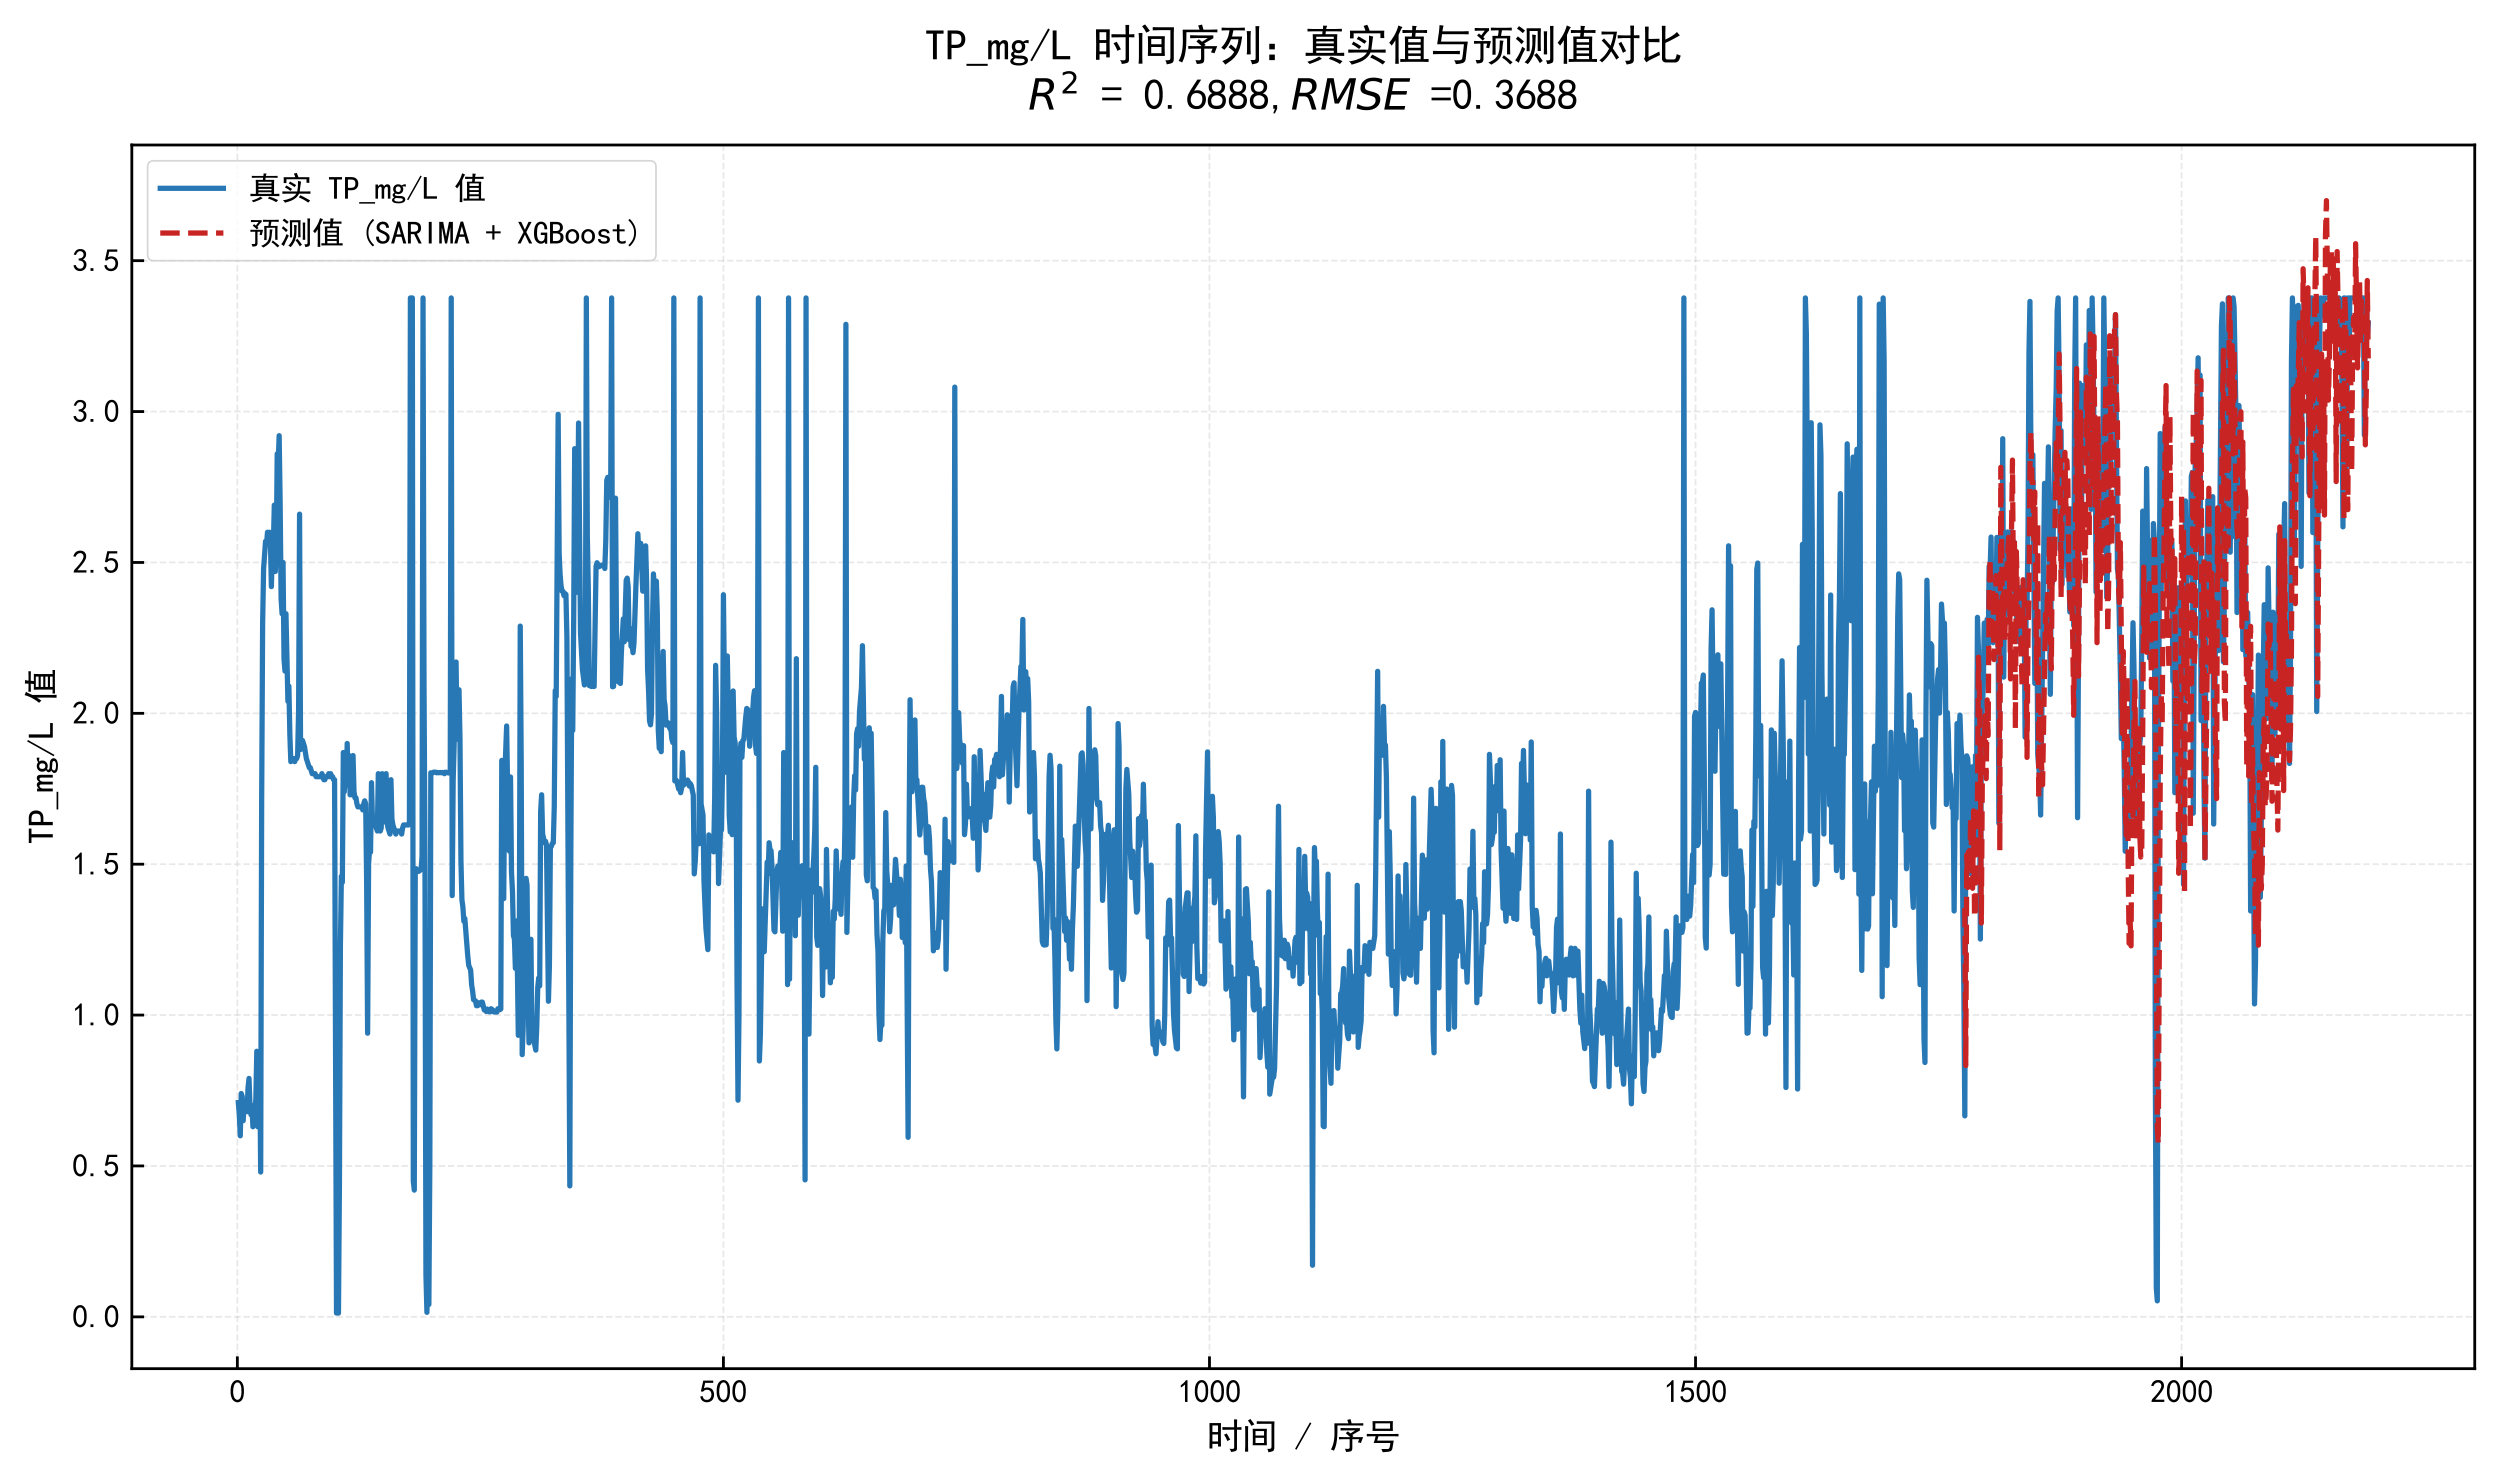 <?xml version="1.0" encoding="utf-8" standalone="no"?>
<!DOCTYPE svg PUBLIC "-//W3C//DTD SVG 1.1//EN"
  "http://www.w3.org/Graphics/SVG/1.1/DTD/svg11.dtd">
<svg xmlns:xlink="http://www.w3.org/1999/xlink" width="712.567pt" height="421.383pt" viewBox="0 0 712.567 421.383" xmlns="http://www.w3.org/2000/svg" version="1.1">
 <defs>
  <style type="text/css">*{stroke-linejoin: round; stroke-linecap: butt}</style>
 </defs>
 <g id="figure_1">
  <g id="patch_1">
   <path d="M 0 421.383 
L 712.567 421.383 
L 712.567 0 
L 0 0 
z
" style="fill: #ffffff"/>
  </g>
  <g id="axes_1">
   <g id="patch_2">
    <path d="M 37.575 390.113 
L 705.367 390.113 
L 705.367 41.331 
L 37.575 41.331 
z
" style="fill: #ffffff"/>
   </g>
   <g id="matplotlib.axis_1">
    <g id="xtick_1">
     <g id="line2d_1">
      <path d="M 67.652 390.113 
L 67.652 41.331 
" clip-path="url(#p276783e1d5)" style="fill: none; stroke-dasharray: 1.85,0.8; stroke-dashoffset: 0; stroke: #b2b2b2; stroke-opacity: 0.3; stroke-width: 0.5"/>
     </g>
     <g id="line2d_2">
      <defs>
       <path id="mc2aa37e42c" d="M 0 0 
L 0 -3.5 
" style="stroke: #000000; stroke-width: 0.8"/>
      </defs>
      <g>
       <use xlink:href="#mc2aa37e42c" x="67.652" y="390.113" style="stroke: #000000; stroke-width: 0.8"/>
      </g>
     </g>
     <g id="text_1">
      <!-- 0 -->
      <g transform="translate(65.402 399.8) scale(0.09 -0.09)">
       <defs>
        <path id="SimHei-30" d="M 225 2537 
Q 250 3200 412 3587 
Q 575 3975 875 4225 
Q 1175 4475 1612 4475 
Q 2050 4475 2375 4112 
Q 2700 3750 2800 3200 
Q 2900 2650 2862 1937 
Q 2825 1225 2612 775 
Q 2400 325 1975 150 
Q 1550 -25 1125 187 
Q 700 400 525 750 
Q 350 1100 275 1487 
Q 200 1875 225 2537 
z
M 750 2687 
Q 675 2000 800 1462 
Q 925 925 1212 700 
Q 1500 475 1800 612 
Q 2100 750 2237 1162 
Q 2375 1575 2375 2062 
Q 2375 2550 2337 2950 
Q 2300 3350 2112 3675 
Q 1925 4000 1612 4012 
Q 1300 4025 1062 3700 
Q 825 3375 750 2687 
z
" transform="scale(0.016)"/>
       </defs>
       <use xlink:href="#SimHei-30"/>
      </g>
     </g>
    </g>
    <g id="xtick_2">
     <g id="line2d_3">
      <path d="M 206.193 390.113 
L 206.193 41.331 
" clip-path="url(#p276783e1d5)" style="fill: none; stroke-dasharray: 1.85,0.8; stroke-dashoffset: 0; stroke: #b2b2b2; stroke-opacity: 0.3; stroke-width: 0.5"/>
     </g>
     <g id="line2d_4">
      <g>
       <use xlink:href="#mc2aa37e42c" x="206.193" y="390.113" style="stroke: #000000; stroke-width: 0.8"/>
      </g>
     </g>
     <g id="text_2">
      <!-- 500 -->
      <g transform="translate(199.443 399.8) scale(0.09 -0.09)">
       <defs>
        <path id="SimHei-35" d="M 550 1325 
Q 725 650 1150 575 
Q 1575 500 1837 662 
Q 2100 825 2212 1087 
Q 2325 1350 2312 1675 
Q 2300 2000 2137 2225 
Q 1975 2450 1725 2525 
Q 1475 2600 1162 2525 
Q 850 2450 650 2175 
L 225 2225 
Q 275 2375 700 4375 
L 2675 4375 
L 2675 3925 
L 1075 3925 
Q 950 3250 825 2850 
Q 1200 3025 1525 3012 
Q 1850 3000 2150 2862 
Q 2450 2725 2587 2487 
Q 2725 2250 2787 2012 
Q 2850 1775 2837 1500 
Q 2825 1225 2725 937 
Q 2625 650 2425 462 
Q 2225 275 1937 162 
Q 1650 50 1275 75 
Q 900 100 562 350 
Q 225 600 100 1200 
L 550 1325 
z
" transform="scale(0.016)"/>
       </defs>
       <use xlink:href="#SimHei-35"/>
       <use xlink:href="#SimHei-30" transform="translate(50 0)"/>
       <use xlink:href="#SimHei-30" transform="translate(100 0)"/>
      </g>
     </g>
    </g>
    <g id="xtick_3">
     <g id="line2d_5">
      <path d="M 344.733 390.113 
L 344.733 41.331 
" clip-path="url(#p276783e1d5)" style="fill: none; stroke-dasharray: 1.85,0.8; stroke-dashoffset: 0; stroke: #b2b2b2; stroke-opacity: 0.3; stroke-width: 0.5"/>
     </g>
     <g id="line2d_6">
      <g>
       <use xlink:href="#mc2aa37e42c" x="344.733" y="390.113" style="stroke: #000000; stroke-width: 0.8"/>
      </g>
     </g>
     <g id="text_3">
      <!-- 1000 -->
      <g transform="translate(335.733 399.8) scale(0.09 -0.09)">
       <defs>
        <path id="SimHei-31" d="M 1400 3600 
Q 1075 3275 575 2975 
L 575 3450 
Q 1200 3875 1600 4450 
L 1900 4450 
L 1900 150 
L 1400 150 
L 1400 3600 
z
" transform="scale(0.016)"/>
       </defs>
       <use xlink:href="#SimHei-31"/>
       <use xlink:href="#SimHei-30" transform="translate(50 0)"/>
       <use xlink:href="#SimHei-30" transform="translate(100 0)"/>
       <use xlink:href="#SimHei-30" transform="translate(150 0)"/>
      </g>
     </g>
    </g>
    <g id="xtick_4">
     <g id="line2d_7">
      <path d="M 483.273 390.113 
L 483.273 41.331 
" clip-path="url(#p276783e1d5)" style="fill: none; stroke-dasharray: 1.85,0.8; stroke-dashoffset: 0; stroke: #b2b2b2; stroke-opacity: 0.3; stroke-width: 0.5"/>
     </g>
     <g id="line2d_8">
      <g>
       <use xlink:href="#mc2aa37e42c" x="483.273" y="390.113" style="stroke: #000000; stroke-width: 0.8"/>
      </g>
     </g>
     <g id="text_4">
      <!-- 1500 -->
      <g transform="translate(474.273 399.8) scale(0.09 -0.09)">
       <use xlink:href="#SimHei-31"/>
       <use xlink:href="#SimHei-35" transform="translate(50 0)"/>
       <use xlink:href="#SimHei-30" transform="translate(100 0)"/>
       <use xlink:href="#SimHei-30" transform="translate(150 0)"/>
      </g>
     </g>
    </g>
    <g id="xtick_5">
     <g id="line2d_9">
      <path d="M 621.814 390.113 
L 621.814 41.331 
" clip-path="url(#p276783e1d5)" style="fill: none; stroke-dasharray: 1.85,0.8; stroke-dashoffset: 0; stroke: #b2b2b2; stroke-opacity: 0.3; stroke-width: 0.5"/>
     </g>
     <g id="line2d_10">
      <g>
       <use xlink:href="#mc2aa37e42c" x="621.814" y="390.113" style="stroke: #000000; stroke-width: 0.8"/>
      </g>
     </g>
     <g id="text_5">
      <!-- 2000 -->
      <g transform="translate(612.814 399.8) scale(0.09 -0.09)">
       <defs>
        <path id="SimHei-32" d="M 300 250 
Q 325 625 650 925 
Q 975 1225 1475 1862 
Q 1975 2500 2125 2850 
Q 2275 3200 2237 3450 
Q 2200 3700 2000 3862 
Q 1800 4025 1537 4000 
Q 1275 3975 1037 3800 
Q 800 3625 675 3275 
L 200 3350 
Q 400 3925 712 4187 
Q 1025 4450 1450 4475 
Q 1700 4500 1900 4462 
Q 2100 4425 2312 4287 
Q 2525 4150 2662 3875 
Q 2800 3600 2762 3212 
Q 2725 2825 2375 2287 
Q 2025 1750 1025 600 
L 2825 600 
L 2825 150 
L 300 150 
L 300 250 
z
" transform="scale(0.016)"/>
       </defs>
       <use xlink:href="#SimHei-32"/>
       <use xlink:href="#SimHei-30" transform="translate(50 0)"/>
       <use xlink:href="#SimHei-30" transform="translate(100 0)"/>
       <use xlink:href="#SimHei-30" transform="translate(150 0)"/>
      </g>
     </g>
    </g>
    <g id="text_6">
     <!-- 时间 / 序号 -->
     <g transform="translate(343.971 412.933) scale(0.1 -0.1)">
      <defs>
       <path id="SimHei-65f6" d="M 2525 4575 
Q 2500 3675 2500 2400 
Q 2500 1125 2525 400 
L 2000 400 
L 2000 875 
L 1000 875 
L 1000 50 
L 475 50 
Q 500 1200 500 2350 
Q 500 3525 475 4575 
L 2525 4575 
z
M 4875 3825 
Q 4875 4575 4850 5225 
L 5400 5225 
Q 5375 4575 5375 3825 
Q 5750 3825 6175 3850 
L 6175 3375 
Q 5750 3400 5375 3400 
L 5375 50 
Q 5375 -325 5075 -425 
Q 4775 -525 4300 -575 
Q 4300 -275 4025 0 
Q 4500 -50 4687 -25 
Q 4875 0 4875 300 
L 4875 3400 
Q 3625 3400 2775 3375 
L 2775 3850 
Q 3575 3825 4875 3825 
z
M 2000 1300 
L 2000 2550 
L 1000 2550 
L 1000 1300 
L 2000 1300 
z
M 2000 2975 
L 2000 4150 
L 1000 4150 
L 1000 2975 
L 2000 2975 
z
M 3550 2725 
Q 3875 2200 4175 1600 
Q 3925 1525 3650 1375 
Q 3450 1975 3075 2500 
Q 3300 2600 3550 2725 
z
" transform="scale(0.016)"/>
       <path id="SimHei-95f4" d="M 4450 3550 
Q 4425 3075 4425 2725 
L 4425 1400 
Q 4425 1075 4450 625 
L 1925 625 
Q 1950 1075 1950 1425 
L 1950 2725 
Q 1950 3075 1925 3550 
L 4450 3550 
z
M 5800 4875 
Q 5775 4400 5775 3925 
L 5775 250 
Q 5800 -325 5462 -450 
Q 5125 -575 4725 -625 
Q 4700 -325 4525 -25 
Q 5000 -50 5137 25 
Q 5275 100 5275 350 
L 5275 4450 
L 3775 4450 
Q 3175 4450 2650 4425 
L 2650 4900 
Q 3175 4875 3775 4875 
L 5800 4875 
z
M 550 -525 
Q 600 -25 600 525 
L 600 3150 
Q 600 3675 550 4025 
L 1125 4025 
Q 1100 3650 1100 3300 
L 1100 500 
Q 1100 0 1125 -525 
L 550 -525 
z
M 3950 1025 
L 3950 1950 
L 2425 1950 
L 2425 1025 
L 3950 1025 
z
M 3950 2350 
L 3950 3150 
L 2425 3150 
L 2425 2350 
L 3950 2350 
z
M 1525 5300 
Q 1750 5000 2225 4350 
Q 1950 4225 1700 4075 
Q 1450 4575 1075 5025 
Q 1350 5225 1525 5300 
z
" transform="scale(0.016)"/>
       <path id="SimHei-20" transform="scale(0.016)"/>
       <path id="SimHei-2f" d="M 3000 4550 
L 350 -175 
L 100 -25 
L 2750 4700 
L 3000 4550 
z
" transform="scale(0.016)"/>
       <path id="SimHei-5e8f" d="M 4000 2075 
L 5975 2075 
Q 5750 1525 5575 1025 
Q 5325 1100 5050 1150 
Q 5175 1450 5275 1700 
L 4050 1700 
L 4050 150 
Q 4050 -375 3762 -462 
Q 3475 -550 2950 -575 
Q 2875 -300 2750 0 
Q 3350 -75 3475 25 
Q 3600 125 3575 375 
L 3575 1700 
L 2450 1700 
Q 2050 1700 1675 1675 
L 1675 2100 
Q 2100 2075 2425 2075 
L 3675 2075 
Q 3325 2400 2875 2775 
Q 2975 2875 3250 3100 
Q 3400 2975 3725 2725 
L 4575 3275 
L 3000 3275 
Q 2400 3275 1950 3250 
L 1950 3700 
Q 2400 3675 3000 3675 
L 5400 3675 
L 5400 3250 
Q 4700 2875 4025 2450 
L 4275 2250 
L 4000 2075 
z
M 3725 5275 
Q 3825 4925 3925 4525 
L 4850 4525 
Q 5425 4525 6000 4550 
L 6000 4125 
Q 5425 4150 4850 4150 
L 1400 4150 
Q 1400 2750 1362 2137 
Q 1325 1525 1200 887 
Q 1075 250 775 -350 
Q 625 -250 250 -125 
Q 475 300 600 700 
Q 725 1100 800 1637 
Q 875 2175 875 2825 
Q 875 3500 850 4525 
L 3350 4525 
Q 3275 4825 3150 5150 
Q 3425 5200 3725 5275 
z
" transform="scale(0.016)"/>
       <path id="SimHei-53f7" d="M 5025 4925 
Q 5000 4550 5000 4075 
Q 5000 3600 5025 3175 
L 1400 3175 
Q 1425 3525 1425 4000 
Q 1425 4500 1400 4925 
L 5025 4925 
z
M 5175 2625 
Q 5650 2625 6025 2650 
L 6025 2200 
Q 5650 2225 5175 2225 
L 2450 2225 
Q 2350 1875 2225 1450 
L 5175 1450 
Q 5100 1050 5062 775 
Q 5025 500 4950 112 
Q 4875 -275 4650 -412 
Q 4425 -550 3225 -625 
Q 3125 -350 2975 -50 
Q 3875 -75 4112 -50 
Q 4350 -25 4425 212 
Q 4500 450 4575 1025 
L 1600 1025 
Q 1825 1625 1950 2225 
L 1350 2225 
Q 825 2225 375 2200 
L 375 2650 
Q 825 2625 1350 2625 
L 5175 2625 
z
M 4525 3575 
L 4525 4525 
L 1900 4525 
L 1900 3575 
L 4525 3575 
z
" transform="scale(0.016)"/>
      </defs>
      <use xlink:href="#SimHei-65f6"/>
      <use xlink:href="#SimHei-95f4" transform="translate(100 0)"/>
      <use xlink:href="#SimHei-20" transform="translate(200 0)"/>
      <use xlink:href="#SimHei-2f" transform="translate(250 0)"/>
      <use xlink:href="#SimHei-20" transform="translate(300 0)"/>
      <use xlink:href="#SimHei-5e8f" transform="translate(350 0)"/>
      <use xlink:href="#SimHei-53f7" transform="translate(450 0)"/>
     </g>
    </g>
   </g>
   <g id="matplotlib.axis_2">
    <g id="ytick_1">
     <g id="line2d_11">
      <path d="M 37.575 375.334 
L 705.367 375.334 
" clip-path="url(#p276783e1d5)" style="fill: none; stroke-dasharray: 1.85,0.8; stroke-dashoffset: 0; stroke: #b2b2b2; stroke-opacity: 0.3; stroke-width: 0.5"/>
     </g>
     <g id="line2d_12">
      <defs>
       <path id="m97bb0d1052" d="M 0 0 
L 3.5 0 
" style="stroke: #000000; stroke-width: 0.8"/>
      </defs>
      <g>
       <use xlink:href="#m97bb0d1052" x="37.575" y="375.334" style="stroke: #000000; stroke-width: 0.8"/>
      </g>
     </g>
     <g id="text_7">
      <!-- 0.0 -->
      <g transform="translate(20.575 378.428) scale(0.09 -0.09)">
       <defs>
        <path id="SimHei-2e" d="M 1075 125 
L 500 125 
L 500 675 
L 1075 675 
L 1075 125 
z
" transform="scale(0.016)"/>
       </defs>
       <use xlink:href="#SimHei-30"/>
       <use xlink:href="#SimHei-2e" transform="translate(50 0)"/>
       <use xlink:href="#SimHei-30" transform="translate(100 0)"/>
      </g>
     </g>
    </g>
    <g id="ytick_2">
     <g id="line2d_13">
      <path d="M 37.575 332.33 
L 705.367 332.33 
" clip-path="url(#p276783e1d5)" style="fill: none; stroke-dasharray: 1.85,0.8; stroke-dashoffset: 0; stroke: #b2b2b2; stroke-opacity: 0.3; stroke-width: 0.5"/>
     </g>
     <g id="line2d_14">
      <g>
       <use xlink:href="#m97bb0d1052" x="37.575" y="332.33" style="stroke: #000000; stroke-width: 0.8"/>
      </g>
     </g>
     <g id="text_8">
      <!-- 0.5 -->
      <g transform="translate(20.575 335.423) scale(0.09 -0.09)">
       <use xlink:href="#SimHei-30"/>
       <use xlink:href="#SimHei-2e" transform="translate(50 0)"/>
       <use xlink:href="#SimHei-35" transform="translate(100 0)"/>
      </g>
     </g>
    </g>
    <g id="ytick_3">
     <g id="line2d_15">
      <path d="M 37.575 289.325 
L 705.367 289.325 
" clip-path="url(#p276783e1d5)" style="fill: none; stroke-dasharray: 1.85,0.8; stroke-dashoffset: 0; stroke: #b2b2b2; stroke-opacity: 0.3; stroke-width: 0.5"/>
     </g>
     <g id="line2d_16">
      <g>
       <use xlink:href="#m97bb0d1052" x="37.575" y="289.325" style="stroke: #000000; stroke-width: 0.8"/>
      </g>
     </g>
     <g id="text_9">
      <!-- 1.0 -->
      <g transform="translate(20.575 292.419) scale(0.09 -0.09)">
       <use xlink:href="#SimHei-31"/>
       <use xlink:href="#SimHei-2e" transform="translate(50 0)"/>
       <use xlink:href="#SimHei-30" transform="translate(100 0)"/>
      </g>
     </g>
    </g>
    <g id="ytick_4">
     <g id="line2d_17">
      <path d="M 37.575 246.321 
L 705.367 246.321 
" clip-path="url(#p276783e1d5)" style="fill: none; stroke-dasharray: 1.85,0.8; stroke-dashoffset: 0; stroke: #b2b2b2; stroke-opacity: 0.3; stroke-width: 0.5"/>
     </g>
     <g id="line2d_18">
      <g>
       <use xlink:href="#m97bb0d1052" x="37.575" y="246.321" style="stroke: #000000; stroke-width: 0.8"/>
      </g>
     </g>
     <g id="text_10">
      <!-- 1.5 -->
      <g transform="translate(20.575 249.414) scale(0.09 -0.09)">
       <use xlink:href="#SimHei-31"/>
       <use xlink:href="#SimHei-2e" transform="translate(50 0)"/>
       <use xlink:href="#SimHei-35" transform="translate(100 0)"/>
      </g>
     </g>
    </g>
    <g id="ytick_5">
     <g id="line2d_19">
      <path d="M 37.575 203.316 
L 705.367 203.316 
" clip-path="url(#p276783e1d5)" style="fill: none; stroke-dasharray: 1.85,0.8; stroke-dashoffset: 0; stroke: #b2b2b2; stroke-opacity: 0.3; stroke-width: 0.5"/>
     </g>
     <g id="line2d_20">
      <g>
       <use xlink:href="#m97bb0d1052" x="37.575" y="203.316" style="stroke: #000000; stroke-width: 0.8"/>
      </g>
     </g>
     <g id="text_11">
      <!-- 2.0 -->
      <g transform="translate(20.575 206.41) scale(0.09 -0.09)">
       <use xlink:href="#SimHei-32"/>
       <use xlink:href="#SimHei-2e" transform="translate(50 0)"/>
       <use xlink:href="#SimHei-30" transform="translate(100 0)"/>
      </g>
     </g>
    </g>
    <g id="ytick_6">
     <g id="line2d_21">
      <path d="M 37.575 160.312 
L 705.367 160.312 
" clip-path="url(#p276783e1d5)" style="fill: none; stroke-dasharray: 1.85,0.8; stroke-dashoffset: 0; stroke: #b2b2b2; stroke-opacity: 0.3; stroke-width: 0.5"/>
     </g>
     <g id="line2d_22">
      <g>
       <use xlink:href="#m97bb0d1052" x="37.575" y="160.312" style="stroke: #000000; stroke-width: 0.8"/>
      </g>
     </g>
     <g id="text_12">
      <!-- 2.5 -->
      <g transform="translate(20.575 163.405) scale(0.09 -0.09)">
       <use xlink:href="#SimHei-32"/>
       <use xlink:href="#SimHei-2e" transform="translate(50 0)"/>
       <use xlink:href="#SimHei-35" transform="translate(100 0)"/>
      </g>
     </g>
    </g>
    <g id="ytick_7">
     <g id="line2d_23">
      <path d="M 37.575 117.307 
L 705.367 117.307 
" clip-path="url(#p276783e1d5)" style="fill: none; stroke-dasharray: 1.85,0.8; stroke-dashoffset: 0; stroke: #b2b2b2; stroke-opacity: 0.3; stroke-width: 0.5"/>
     </g>
     <g id="line2d_24">
      <g>
       <use xlink:href="#m97bb0d1052" x="37.575" y="117.307" style="stroke: #000000; stroke-width: 0.8"/>
      </g>
     </g>
     <g id="text_13">
      <!-- 3.0 -->
      <g transform="translate(20.575 120.401) scale(0.09 -0.09)">
       <defs>
        <path id="SimHei-33" d="M 250 1225 
L 700 1300 
Q 800 975 1025 762 
Q 1250 550 1587 562 
Q 1925 575 2125 837 
Q 2325 1100 2300 1437 
Q 2275 1775 2037 1962 
Q 1800 2150 1275 2225 
L 1275 2550 
Q 1800 2600 2037 2825 
Q 2275 3050 2250 3412 
Q 2225 3775 1925 3937 
Q 1625 4100 1287 3975 
Q 950 3850 750 3275 
L 300 3350 
Q 450 3800 712 4100 
Q 975 4400 1425 4450 
Q 1875 4500 2212 4337 
Q 2550 4175 2687 3837 
Q 2825 3500 2725 3100 
Q 2625 2700 2150 2400 
Q 2500 2250 2687 1950 
Q 2875 1650 2812 1162 
Q 2750 675 2375 375 
Q 2000 75 1525 87 
Q 1050 100 700 387 
Q 350 675 250 1225 
z
" transform="scale(0.016)"/>
       </defs>
       <use xlink:href="#SimHei-33"/>
       <use xlink:href="#SimHei-2e" transform="translate(50 0)"/>
       <use xlink:href="#SimHei-30" transform="translate(100 0)"/>
      </g>
     </g>
    </g>
    <g id="ytick_8">
     <g id="line2d_25">
      <path d="M 37.575 74.303 
L 705.367 74.303 
" clip-path="url(#p276783e1d5)" style="fill: none; stroke-dasharray: 1.85,0.8; stroke-dashoffset: 0; stroke: #b2b2b2; stroke-opacity: 0.3; stroke-width: 0.5"/>
     </g>
     <g id="line2d_26">
      <g>
       <use xlink:href="#m97bb0d1052" x="37.575" y="74.303" style="stroke: #000000; stroke-width: 0.8"/>
      </g>
     </g>
     <g id="text_14">
      <!-- 3.5 -->
      <g transform="translate(20.575 77.396) scale(0.09 -0.09)">
       <use xlink:href="#SimHei-33"/>
       <use xlink:href="#SimHei-2e" transform="translate(50 0)"/>
       <use xlink:href="#SimHei-35" transform="translate(100 0)"/>
      </g>
     </g>
    </g>
    <g id="text_15">
     <!-- TP_mg/L 值 -->
     <g transform="translate(15.247 240.722) rotate(-90) scale(0.1 -0.1)">
      <defs>
       <path id="SimHei-54" d="M 2850 3925 
L 1850 3925 
L 1850 125 
L 1275 125 
L 1275 3925 
L 275 3925 
L 275 4400 
L 2850 4400 
L 2850 3925 
z
" transform="scale(0.016)"/>
       <path id="SimHei-50" d="M 2950 3100 
Q 2950 2500 2600 2150 
Q 2250 1800 1625 1800 
L 900 1800 
L 900 125 
L 325 125 
L 325 4400 
L 1625 4400 
Q 2250 4400 2600 4050 
Q 2950 3700 2950 3100 
z
M 2375 3100 
Q 2375 3575 2150 3750 
Q 1925 3925 1475 3925 
L 900 3925 
L 900 2275 
L 1475 2275 
Q 1925 2275 2150 2450 
Q 2375 2625 2375 3100 
z
" transform="scale(0.016)"/>
       <path id="SimHei-5f" d="M 3150 -850 
L 0 -850 
L 0 -550 
L 3150 -550 
L 3150 -850 
z
" transform="scale(0.016)"/>
       <path id="SimHei-6d" d="M 3050 125 
L 2550 125 
L 2550 2150 
Q 2550 2300 2500 2400 
Q 2450 2500 2300 2500 
Q 2125 2500 1975 2312 
Q 1825 2125 1825 1825 
L 1825 125 
L 1325 125 
L 1325 2150 
Q 1325 2300 1275 2400 
Q 1225 2500 1075 2500 
Q 900 2500 750 2312 
Q 600 2125 600 1825 
L 600 125 
L 100 125 
L 100 2925 
L 600 2925 
L 600 2550 
Q 725 2750 900 2862 
Q 1075 2975 1275 2975 
Q 1475 2975 1612 2862 
Q 1750 2750 1800 2550 
Q 1925 2750 2087 2862 
Q 2250 2975 2450 2975 
Q 2750 2975 2900 2812 
Q 3050 2650 3050 2350 
L 3050 125 
z
" transform="scale(0.016)"/>
       <path id="SimHei-67" d="M 2975 2500 
Q 2800 2550 2637 2562 
Q 2475 2575 2300 2525 
Q 2375 2450 2425 2337 
Q 2475 2225 2475 2000 
Q 2475 1575 2187 1300 
Q 1900 1025 1475 1025 
Q 1375 1025 1212 1062 
Q 1050 1100 950 1150 
Q 875 1100 850 1050 
Q 825 1000 825 925 
Q 825 800 1000 737 
Q 1175 675 1625 675 
Q 2350 675 2612 475 
Q 2875 275 2875 -25 
Q 2875 -425 2487 -612 
Q 2100 -800 1575 -800 
Q 900 -800 575 -625 
Q 250 -450 250 -150 
Q 250 0 375 150 
Q 500 300 700 400 
Q 550 475 462 587 
Q 375 700 375 875 
Q 375 1025 487 1137 
Q 600 1250 750 1325 
Q 625 1450 550 1625 
Q 475 1800 475 2000 
Q 475 2425 762 2700 
Q 1050 2975 1475 2975 
Q 1700 2975 1862 2912 
Q 2025 2850 2150 2725 
Q 2350 2875 2550 2937 
Q 2750 3000 2975 2975 
L 2975 2500 
z
M 1975 2000 
Q 1975 2250 1850 2400 
Q 1725 2550 1475 2550 
Q 1225 2550 1100 2400 
Q 975 2250 975 2000 
Q 975 1750 1100 1600 
Q 1225 1450 1475 1450 
Q 1725 1450 1850 1600 
Q 1975 1750 1975 2000 
z
M 2400 -75 
Q 2400 25 2287 125 
Q 2175 225 1725 225 
Q 1625 225 1450 237 
Q 1275 250 1050 275 
Q 850 200 775 100 
Q 700 0 700 -100 
Q 700 -250 900 -350 
Q 1100 -450 1600 -450 
Q 2025 -450 2212 -337 
Q 2400 -225 2400 -75 
z
" transform="scale(0.016)"/>
       <path id="SimHei-4c" d="M 2900 125 
L 300 125 
L 300 4400 
L 875 4400 
L 875 600 
L 2900 600 
L 2900 125 
z
" transform="scale(0.016)"/>
       <path id="SimHei-503c" d="M 3675 4450 
L 3675 5100 
Q 3975 5075 4350 5050 
Q 4225 4875 4200 4450 
L 5125 4450 
Q 5550 4450 5875 4475 
L 5875 4025 
Q 5525 4050 5125 4050 
L 4175 4050 
L 4125 3500 
L 5400 3500 
Q 5375 3200 5375 2700 
L 5375 150 
Q 5875 150 6100 175 
L 6100 -275 
Q 5775 -250 5200 -250 
L 2850 -250 
Q 2275 -250 1900 -275 
L 1900 175 
Q 2125 150 2600 150 
L 2600 2700 
Q 2600 3175 2575 3500 
L 3600 3500 
L 3650 4050 
L 3200 4050 
Q 2575 4050 2225 4025 
L 2225 4475 
Q 2550 4450 3200 4450 
L 3675 4450 
z
M 2225 4900 
Q 2025 4675 1650 3750 
L 1650 450 
Q 1650 -75 1675 -550 
L 1150 -550 
Q 1175 -125 1175 375 
L 1175 2950 
Q 875 2450 625 2150 
Q 425 2425 250 2575 
Q 500 2825 937 3537 
Q 1375 4250 1625 5150 
Q 1975 4975 2225 4900 
z
M 4925 2650 
L 4925 3150 
L 3075 3150 
L 3075 2650 
L 4925 2650 
z
M 4925 150 
L 4925 625 
L 3075 625 
L 3075 150 
L 4925 150 
z
M 4925 1000 
L 4925 1450 
L 3075 1450 
L 3075 1000 
L 4925 1000 
z
M 4925 1825 
L 4925 2275 
L 3075 2275 
L 3075 1825 
L 4925 1825 
z
" transform="scale(0.016)"/>
      </defs>
      <use xlink:href="#SimHei-54"/>
      <use xlink:href="#SimHei-50" transform="translate(50 0)"/>
      <use xlink:href="#SimHei-5f" transform="translate(100 0)"/>
      <use xlink:href="#SimHei-6d" transform="translate(150 0)"/>
      <use xlink:href="#SimHei-67" transform="translate(200 0)"/>
      <use xlink:href="#SimHei-2f" transform="translate(250 0)"/>
      <use xlink:href="#SimHei-4c" transform="translate(300 0)"/>
      <use xlink:href="#SimHei-20" transform="translate(350 0)"/>
      <use xlink:href="#SimHei-503c" transform="translate(400 0)"/>
     </g>
    </g>
   </g>
   <g id="line2d_27">
    <path d="M 67.929 314.268 
L 68.206 317.708 
L 68.483 323.729 
L 68.76 311.688 
L 69.038 312.548 
L 69.315 319.428 
L 69.592 314.268 
L 69.869 314.268 
L 70.146 315.988 
L 70.423 316.848 
L 70.7 309.967 
L 70.977 307.387 
L 71.254 315.128 
L 71.531 317.708 
L 71.808 315.128 
L 72.085 321.149 
L 72.362 320.288 
L 72.917 313.408 
L 73.194 299.646 
L 73.471 321.149 
L 73.748 303.947 
L 74.025 303.947 
L 74.302 334.05 
L 74.579 228.259 
L 74.856 177.513 
L 75.133 162.032 
L 75.687 154.291 
L 75.965 155.151 
L 76.242 151.711 
L 76.519 152.571 
L 76.796 151.711 
L 77.073 154.291 
L 77.35 167.192 
L 77.627 156.011 
L 77.904 156.011 
L 78.181 143.97 
L 78.458 162.892 
L 78.735 156.871 
L 79.012 129.348 
L 79.29 131.929 
L 79.567 124.188 
L 79.844 143.11 
L 80.121 170.633 
L 80.398 174.933 
L 80.675 160.312 
L 80.952 187.834 
L 81.229 191.275 
L 81.506 174.933 
L 82.06 199.876 
L 82.337 195.575 
L 82.614 209.337 
L 82.892 217.078 
L 83.169 216.217 
L 83.723 216.217 
L 84 217.078 
L 84.277 216.217 
L 84.554 216.217 
L 84.831 215.357 
L 85.108 202.456 
L 85.385 146.55 
L 85.662 213.637 
L 85.939 211.057 
L 86.217 211.057 
L 86.771 212.777 
L 87.325 216.217 
L 88.156 218.798 
L 88.433 218.798 
L 88.987 220.518 
L 89.819 220.518 
L 90.096 221.378 
L 91.481 221.378 
L 91.758 220.518 
L 92.312 222.238 
L 92.589 222.238 
L 92.866 221.378 
L 93.421 221.378 
L 93.698 220.518 
L 93.975 221.378 
L 94.252 220.518 
L 94.529 221.378 
L 94.806 221.378 
L 95.083 222.238 
L 95.36 222.238 
L 95.914 374.259 
L 96.469 374.259 
L 96.746 337.49 
L 97.023 269.543 
L 97.3 249.761 
L 97.577 251.481 
L 97.854 214.497 
L 98.131 225.678 
L 98.408 214.497 
L 98.685 223.958 
L 98.962 211.917 
L 99.239 223.958 
L 99.516 215.357 
L 99.793 226.539 
L 100.071 216.217 
L 100.348 226.539 
L 100.625 215.357 
L 100.902 225.678 
L 101.179 227.399 
L 101.456 227.399 
L 101.733 229.119 
L 102.01 229.979 
L 103.118 229.979 
L 103.396 230.839 
L 103.673 229.119 
L 103.95 228.259 
L 104.227 229.119 
L 104.504 251.481 
L 104.781 294.486 
L 105.058 246.321 
L 105.335 242.02 
L 105.612 242.88 
L 105.889 223.098 
L 106.166 234.279 
L 106.443 235.139 
L 106.721 234.279 
L 107.552 236.86 
L 107.829 220.518 
L 108.106 233.419 
L 108.383 236.86 
L 108.66 236 
L 108.937 220.518 
L 109.214 232.559 
L 109.491 234.279 
L 109.768 233.419 
L 110.045 220.518 
L 110.323 234.279 
L 110.6 236 
L 111.154 237.72 
L 111.431 222.238 
L 111.708 233.419 
L 111.985 235.139 
L 112.816 237.72 
L 113.093 236.86 
L 114.202 236.86 
L 114.479 237.72 
L 114.756 236 
L 115.033 235.139 
L 116.418 235.139 
L 116.695 234.279 
L 116.973 84.925 
L 117.527 84.925 
L 117.804 336.63 
L 118.081 339.21 
L 118.358 248.557 
L 118.635 247.611 
L 119.189 248.385 
L 119.466 248.299 
L 120.02 247.783 
L 120.297 244.084 
L 120.575 84.925 
L 120.852 194.199 
L 121.129 245.461 
L 121.406 363.465 
L 121.683 374.044 
L 121.96 358.39 
L 122.237 371.808 
L 122.514 331.384 
L 122.791 220.26 
L 123.068 220.432 
L 123.622 220.088 
L 124.177 220.088 
L 124.454 220.26 
L 124.731 220.174 
L 125.008 220.26 
L 125.562 220.174 
L 125.839 220.26 
L 126.116 220.174 
L 126.393 220.26 
L 126.67 220.518 
L 126.947 220.088 
L 128.056 220.346 
L 128.333 220.26 
L 128.61 84.925 
L 128.887 255.266 
L 129.164 222.496 
L 129.441 212.347 
L 129.718 194.887 
L 129.995 188.695 
L 130.272 210.713 
L 130.549 206.67 
L 130.827 196.607 
L 131.104 210.283 
L 131.381 245.289 
L 131.658 256.47 
L 131.935 258.534 
L 132.212 262.576 
L 132.489 261.802 
L 133.32 272.467 
L 133.597 275.134 
L 134.152 276.51 
L 134.429 280.724 
L 134.706 282.444 
L 134.983 284.939 
L 135.537 285.283 
L 135.814 286.659 
L 136.091 286.659 
L 136.368 285.799 
L 136.645 286.401 
L 136.922 286.315 
L 137.199 285.627 
L 137.476 285.627 
L 138.031 287.863 
L 138.308 287.949 
L 138.585 288.293 
L 138.862 287.605 
L 139.139 288.121 
L 139.416 288.379 
L 139.693 288.379 
L 139.97 287.519 
L 140.524 287.949 
L 140.801 288.465 
L 141.079 288.293 
L 141.356 288.465 
L 141.633 288.465 
L 141.91 287.519 
L 142.464 287.777 
L 142.741 287.605 
L 143.018 216.734 
L 143.295 225.764 
L 143.572 256.126 
L 143.849 221.808 
L 144.404 206.928 
L 144.958 242.278 
L 145.235 242.622 
L 145.512 221.464 
L 145.789 248.557 
L 146.066 253.975 
L 146.343 266.705 
L 146.62 267.565 
L 146.897 275.994 
L 147.174 262.49 
L 147.451 274.704 
L 147.728 295.088 
L 148.006 276.166 
L 148.283 178.459 
L 148.56 217.852 
L 148.837 300.592 
L 149.114 292.766 
L 149.391 253.631 
L 149.668 280.982 
L 149.945 250.363 
L 150.222 252.341 
L 150.499 283.477 
L 150.776 297.238 
L 151.053 271.607 
L 151.331 267.737 
L 151.608 295.776 
L 151.885 292.507 
L 152.162 296.55 
L 152.716 299.302 
L 152.993 292.507 
L 153.27 281.412 
L 153.547 278.746 
L 153.824 280.982 
L 154.101 231.183 
L 154.378 226.539 
L 154.656 237.634 
L 155.21 240.214 
L 155.487 239.784 
L 155.764 240.816 
L 156.318 285.369 
L 156.595 275.22 
L 156.872 241.332 
L 157.149 241.246 
L 157.426 240.386 
L 157.703 240.214 
L 157.98 229.979 
L 158.258 196.865 
L 158.535 198.5 
L 159.089 118.081 
L 159.366 157.559 
L 159.643 163.752 
L 159.92 167.02 
L 160.197 168.482 
L 160.474 168.568 
L 160.751 169.773 
L 161.028 169.171 
L 161.305 169.429 
L 161.583 181.728 
L 162.414 338.006 
L 162.691 245.203 
L 162.968 193.425 
L 163.245 208.219 
L 163.522 175.621 
L 163.799 127.886 
L 164.076 156.785 
L 164.353 168.826 
L 164.63 152.141 
L 164.907 120.575 
L 165.462 180.438 
L 166.016 190.931 
L 166.57 195.231 
L 166.847 194.801 
L 167.124 84.925 
L 167.401 152.829 
L 167.678 167.622 
L 167.955 195.403 
L 168.232 194.887 
L 168.51 195.661 
L 168.787 194.457 
L 169.064 195.661 
L 169.341 195.661 
L 169.895 161.43 
L 170.172 160.398 
L 170.726 161.516 
L 171.557 161.086 
L 171.835 161.258 
L 172.112 160.914 
L 172.389 162.032 
L 172.666 154.119 
L 172.943 136.917 
L 173.22 136.057 
L 173.497 136.745 
L 173.774 136.143 
L 174.051 141.82 
L 174.328 84.925 
L 174.605 195.747 
L 174.882 195.661 
L 175.159 158.333 
L 175.437 141.992 
L 175.714 180.008 
L 175.991 191.447 
L 176.268 194.371 
L 176.545 193.511 
L 176.822 194.801 
L 177.099 186.2 
L 177.653 176.395 
L 177.93 182.932 
L 178.484 165.386 
L 178.762 164.784 
L 179.039 167.192 
L 179.316 182.33 
L 179.593 179.062 
L 179.87 184.222 
L 180.147 183.534 
L 180.424 186.028 
L 180.701 183.362 
L 181.255 166.934 
L 181.809 152.141 
L 182.087 157.731 
L 182.364 159.968 
L 182.641 154.893 
L 183.195 168.482 
L 183.472 168.052 
L 183.749 168.568 
L 184.026 155.581 
L 184.303 165.988 
L 184.58 190.845 
L 184.857 196.779 
L 185.134 205.466 
L 185.411 206.584 
L 185.689 203.488 
L 185.966 178.459 
L 186.243 163.58 
L 186.52 167.794 
L 186.797 165.644 
L 187.074 165.644 
L 187.351 174.847 
L 187.628 208.133 
L 187.905 213.293 
L 188.182 211.745 
L 188.459 214.239 
L 188.736 191.017 
L 189.014 185.684 
L 189.291 199.446 
L 189.568 201.338 
L 189.845 206.67 
L 190.122 205.896 
L 190.399 205.982 
L 190.953 207.703 
L 191.23 207.789 
L 191.507 210.713 
L 191.784 211.659 
L 192.061 84.925 
L 192.338 222.582 
L 192.616 222.238 
L 192.893 222.582 
L 193.447 224.904 
L 193.724 224.56 
L 194.001 225.936 
L 194.278 224.56 
L 194.555 214.497 
L 194.832 223.786 
L 195.109 223.528 
L 195.941 222.324 
L 196.218 222.754 
L 196.495 224.044 
L 196.772 223.356 
L 197.049 223.958 
L 197.603 226.625 
L 197.88 249.073 
L 198.157 245.633 
L 198.434 239.784 
L 198.711 238.58 
L 198.988 240.3 
L 199.266 240.472 
L 199.543 84.925 
L 199.82 229.119 
L 200.374 232.301 
L 200.651 251.051 
L 201.205 264.555 
L 201.759 270.661 
L 202.036 237.978 
L 202.59 241.504 
L 203.422 242.794 
L 203.699 227.743 
L 203.976 189.641 
L 204.253 203.058 
L 204.807 251.825 
L 205.361 236.602 
L 205.638 236.602 
L 205.915 220.948 
L 206.193 169.515 
L 206.747 220.088 
L 207.024 208.219 
L 207.301 186.974 
L 207.578 202.714 
L 207.855 232.473 
L 208.132 237.118 
L 208.409 229.893 
L 208.686 237.892 
L 208.963 196.951 
L 209.24 210.111 
L 209.518 211.573 
L 209.795 217.852 
L 210.072 279.864 
L 210.349 313.58 
L 210.626 289.325 
L 210.903 214.927 
L 211.18 211.831 
L 211.457 215.873 
L 211.734 211.057 
L 212.011 210.799 
L 212.565 204.262 
L 212.842 201.94 
L 213.12 202.198 
L 213.397 204.778 
L 213.674 212.691 
L 213.951 207.273 
L 214.505 203.574 
L 214.782 198.758 
L 215.059 196.865 
L 215.336 212.347 
L 215.613 214.755 
L 215.89 212.347 
L 216.167 84.925 
L 216.445 302.399 
L 216.722 295.088 
L 217.276 259.05 
L 217.553 260.254 
L 217.83 271.263 
L 218.661 245.719 
L 218.938 249.073 
L 219.215 240.214 
L 219.492 242.45 
L 219.769 242.45 
L 220.047 247.181 
L 220.601 265.157 
L 220.878 265.587 
L 221.432 248.557 
L 221.709 246.837 
L 221.986 246.837 
L 222.263 247.439 
L 222.54 242.966 
L 222.817 251.825 
L 223.094 265.415 
L 223.372 214.497 
L 223.649 229.721 
L 223.926 229.377 
L 224.203 217.336 
L 224.48 280.638 
L 224.757 84.925 
L 225.034 279.09 
L 225.311 244.6 
L 225.588 240.128 
L 225.865 258.19 
L 226.142 248.299 
L 226.419 248.299 
L 226.697 266.705 
L 226.974 187.748 
L 227.251 254.75 
L 227.528 260.856 
L 227.805 251.223 
L 228.082 254.405 
L 228.359 255.524 
L 228.636 246.751 
L 228.913 253.717 
L 229.19 253.717 
L 229.467 336.286 
L 229.744 84.925 
L 230.021 249.245 
L 230.576 294.744 
L 231.13 248.041 
L 231.407 254.405 
L 231.961 243.912 
L 232.238 236.43 
L 232.515 218.712 
L 232.792 267.049 
L 233.069 269.457 
L 233.346 263.952 
L 233.624 253.287 
L 233.901 255.438 
L 234.178 262.49 
L 234.455 283.735 
L 234.732 262.748 
L 235.009 256.642 
L 235.286 275.65 
L 235.563 242.106 
L 236.117 272.381 
L 236.394 268.081 
L 236.671 280.122 
L 236.949 274.962 
L 237.226 278.574 
L 237.503 259.738 
L 237.78 261.974 
L 238.057 256.384 
L 238.334 242.536 
L 238.888 259.05 
L 239.165 253.545 
L 239.719 260.598 
L 239.996 249.417 
L 240.273 245.633 
L 240.551 251.481 
L 240.828 235.397 
L 241.105 92.45 
L 241.382 265.759 
L 241.936 239.87 
L 242.49 234.365 
L 242.767 229.979 
L 243.044 244.342 
L 243.321 227.313 
L 243.598 221.12 
L 243.876 225.162 
L 244.153 209.165 
L 244.43 207.703 
L 244.707 212.691 
L 244.984 202.714 
L 245.538 196.005 
L 245.815 184.05 
L 246.369 216.389 
L 246.646 209.939 
L 246.923 249.331 
L 247.2 251.051 
L 247.478 216.648 
L 247.755 207.445 
L 248.032 213.465 
L 248.309 208.993 
L 248.586 227.141 
L 248.863 252.943 
L 249.14 253.287 
L 249.417 255.954 
L 249.694 253.889 
L 249.971 266.361 
L 250.248 271.177 
L 250.525 289.067 
L 250.803 296.292 
L 251.08 291.303 
L 251.357 292.249 
L 251.634 267.823 
L 251.911 259.652 
L 252.188 258.878 
L 252.465 231.613 
L 252.742 248.127 
L 253.296 255.61 
L 253.573 265.587 
L 253.85 261.888 
L 254.128 252.341 
L 254.405 254.405 
L 254.682 257.932 
L 255.236 244.944 
L 255.79 252.427 
L 256.067 255.094 
L 256.344 260.942 
L 256.621 250.621 
L 256.898 253.889 
L 257.175 267.221 
L 257.452 264.555 
L 257.73 252.685 
L 258.007 268.683 
L 258.284 246.837 
L 258.838 324.159 
L 259.115 237.548 
L 259.392 199.446 
L 259.669 221.206 
L 259.946 225.678 
L 260.223 216.82 
L 260.5 217.25 
L 260.777 205.208 
L 261.055 222.84 
L 261.332 222.238 
L 262.163 237.978 
L 262.44 234.451 
L 262.717 224.388 
L 262.994 224.388 
L 263.271 227.657 
L 263.548 228.947 
L 263.825 234.107 
L 264.102 243.052 
L 264.38 235.57 
L 264.657 235.656 
L 264.934 239.268 
L 265.211 247.697 
L 265.488 251.137 
L 266.042 271.005 
L 266.319 265.845 
L 266.873 268.253 
L 267.15 270.059 
L 267.427 267.823 
L 267.704 259.996 
L 267.982 248.729 
L 268.536 259.05 
L 268.813 261.458 
L 269.09 259.222 
L 269.367 233.505 
L 269.644 276.252 
L 270.198 239.87 
L 270.475 242.106 
L 270.752 245.375 
L 271.029 242.794 
L 271.307 243.654 
L 271.584 241.332 
L 271.861 245.805 
L 272.138 110.34 
L 272.415 216.217 
L 272.692 219.056 
L 272.969 215.787 
L 273.246 203.144 
L 273.523 210.885 
L 274.077 214.411 
L 274.354 217.594 
L 274.632 212.519 
L 274.909 237.892 
L 275.186 234.709 
L 275.463 223.528 
L 275.74 232.043 
L 276.017 232.817 
L 276.294 232.731 
L 276.571 230.495 
L 277.125 232.989 
L 277.402 238.924 
L 277.679 215.701 
L 277.956 229.893 
L 278.234 224.56 
L 278.511 232.731 
L 278.788 247.955 
L 279.065 241.504 
L 279.342 213.895 
L 279.896 228.517 
L 280.173 226.281 
L 280.45 233.075 
L 280.727 234.537 
L 281.004 236.688 
L 281.559 223.098 
L 281.836 225.85 
L 282.113 232.903 
L 282.39 229.635 
L 282.667 220.69 
L 282.944 218.54 
L 283.221 224.302 
L 283.498 216.475 
L 283.775 216.389 
L 284.052 215.013 
L 284.329 216.131 
L 284.606 217.938 
L 284.883 221.378 
L 285.161 213.465 
L 285.438 198.5 
L 285.715 220.862 
L 286.269 212.175 
L 286.546 210.713 
L 286.823 209.939 
L 287.1 203.746 
L 287.377 205.81 
L 287.654 228.603 
L 287.931 213.981 
L 288.208 205.638 
L 288.486 206.67 
L 288.763 195.747 
L 289.04 194.629 
L 289.317 209.853 
L 289.871 223.958 
L 290.425 202.8 
L 290.979 189.985 
L 291.256 189.813 
L 291.533 176.567 
L 291.811 202.37 
L 292.088 192.135 
L 292.365 191.447 
L 292.642 196.435 
L 292.919 193.425 
L 293.196 200.048 
L 293.473 231.441 
L 293.75 222.324 
L 294.027 221.292 
L 294.581 214.497 
L 294.858 221.464 
L 295.135 244.772 
L 295.413 240.214 
L 295.69 239.784 
L 295.967 244.858 
L 296.244 246.407 
L 296.521 248.901 
L 297.075 268.339 
L 297.352 269.199 
L 297.629 269.371 
L 298.183 269.285 
L 298.46 261.114 
L 299.015 221.464 
L 299.292 215.271 
L 299.569 219.056 
L 300.123 264.641 
L 300.4 261.974 
L 300.677 273.413 
L 300.954 291.045 
L 301.231 298.958 
L 301.508 287.519 
L 301.785 261.028 
L 302.063 218.368 
L 302.34 251.911 
L 302.617 239.268 
L 303.448 265.501 
L 303.725 261.63 
L 304.002 267.995 
L 304.279 262.662 
L 304.556 264.899 
L 304.833 273.413 
L 305.11 268.511 
L 305.387 276.252 
L 305.665 264.899 
L 305.942 258.276 
L 306.496 235.483 
L 307.05 246.923 
L 307.604 232.301 
L 308.158 215.013 
L 308.435 214.583 
L 308.712 218.024 
L 309.267 239.612 
L 309.544 243.74 
L 309.821 285.197 
L 310.098 255.524 
L 310.375 201.94 
L 310.652 227.657 
L 310.929 236.258 
L 311.206 223.27 
L 311.483 223.012 
L 311.76 216.475 
L 312.037 213.723 
L 312.314 215.357 
L 312.592 227.657 
L 312.869 229.377 
L 313.146 229.377 
L 313.423 228.775 
L 313.7 235.397 
L 313.977 237.548 
L 314.254 256.642 
L 314.531 251.137 
L 314.808 239.698 
L 315.085 237.806 
L 315.362 241.59 
L 315.917 235.225 
L 316.748 275.908 
L 317.025 270.059 
L 317.302 239.44 
L 317.579 236.516 
L 317.856 242.536 
L 318.133 286.917 
L 318.41 259.48 
L 318.687 206.24 
L 318.964 212.949 
L 319.242 275.564 
L 319.519 276.166 
L 320.073 279.176 
L 320.35 277.542 
L 320.904 224.732 
L 321.181 219.314 
L 321.735 226.367 
L 322.012 239.526 
L 322.566 250.105 
L 322.844 242.622 
L 323.121 247.783 
L 323.398 246.751 
L 323.675 255.18 
L 323.952 259.996 
L 324.229 259.48 
L 324.506 233.333 
L 324.783 241.074 
L 325.06 238.838 
L 325.337 232.473 
L 325.614 237.634 
L 325.891 223.528 
L 326.169 234.623 
L 326.446 233.935 
L 326.723 247.869 
L 327 251.137 
L 327.277 267.049 
L 327.554 261.802 
L 327.831 259.308 
L 328.108 246.579 
L 328.385 292.077 
L 328.662 297.668 
L 328.939 297.152 
L 329.216 298.27 
L 329.494 300.334 
L 330.048 291.217 
L 330.325 295.432 
L 330.602 295.432 
L 330.879 294.142 
L 331.156 295.088 
L 331.433 296.894 
L 331.71 297.41 
L 331.987 289.153 
L 332.264 267.307 
L 332.541 269.457 
L 332.818 267.651 
L 333.096 256.986 
L 333.373 256.556 
L 333.65 267.737 
L 333.927 267.307 
L 334.481 288.895 
L 334.758 293.712 
L 335.312 298.7 
L 335.589 298.958 
L 335.866 235.311 
L 336.421 272.123 
L 336.698 264.211 
L 336.975 260.512 
L 337.252 277.714 
L 337.529 278.316 
L 337.806 258.792 
L 338.36 254.491 
L 338.637 254.491 
L 338.914 282.616 
L 339.468 258.964 
L 339.745 261.888 
L 340.023 268.253 
L 340.3 258.448 
L 340.577 255.438 
L 340.854 238.236 
L 341.131 269.801 
L 341.408 278.918 
L 341.685 278.832 
L 341.962 278.918 
L 342.239 280.208 
L 342.516 278.316 
L 343.07 280.466 
L 343.348 279.95 
L 343.625 241.848 
L 344.179 214.325 
L 344.456 242.02 
L 344.733 249.761 
L 345.01 239.784 
L 345.287 236.516 
L 345.564 226.969 
L 345.841 232.989 
L 346.118 257.33 
L 346.395 255.524 
L 346.673 251.739 
L 346.95 241.848 
L 347.227 237.032 
L 347.504 239.87 
L 347.781 246.235 
L 348.058 268.167 
L 348.335 267.995 
L 348.612 266.533 
L 348.889 262.49 
L 349.166 269.801 
L 349.443 281.928 
L 349.72 280.552 
L 349.997 259.824 
L 350.275 276.338 
L 350.552 277.886 
L 350.829 275.564 
L 351.106 284.165 
L 351.383 284.079 
L 351.66 296.378 
L 352.214 279.004 
L 352.491 290.615 
L 352.768 293.368 
L 353.045 238.58 
L 353.322 273.241 
L 353.6 284.939 
L 353.877 261.888 
L 354.431 312.634 
L 354.985 253.459 
L 355.262 253.287 
L 355.816 262.834 
L 356.093 277.542 
L 356.37 268.597 
L 356.647 274.876 
L 356.925 274.102 
L 357.202 286.745 
L 357.479 287.863 
L 357.756 283.907 
L 358.033 276.08 
L 358.587 285.713 
L 358.864 282.014 
L 359.141 301.452 
L 359.418 295.948 
L 359.695 295.174 
L 360.249 291.389 
L 360.527 287.519 
L 360.804 291.647 
L 361.081 299.99 
L 361.358 304.205 
L 361.635 254.233 
L 361.912 311.86 
L 362.743 306.527 
L 363.02 307.043 
L 363.297 304.463 
L 363.852 280.724 
L 364.406 229.807 
L 364.683 261.716 
L 364.96 268.425 
L 365.237 272.295 
L 365.514 271.435 
L 365.791 272.639 
L 366.068 267.995 
L 366.345 273.241 
L 366.899 269.113 
L 367.176 270.145 
L 367.454 275.822 
L 367.731 275.134 
L 368.008 275.564 
L 368.285 273.241 
L 368.562 278.23 
L 369.116 268.081 
L 369.393 267.135 
L 369.67 274.274 
L 369.947 274.274 
L 370.224 242.106 
L 370.501 280.38 
L 370.779 274.016 
L 371.056 279.864 
L 371.333 256.04 
L 371.61 264.813 
L 371.887 244.084 
L 372.164 257.932 
L 372.441 254.578 
L 372.718 255.696 
L 372.995 264.899 
L 373.272 257.502 
L 373.549 277.628 
L 373.826 277.628 
L 374.104 360.627 
L 374.381 267.823 
L 374.658 241.59 
L 374.935 248.643 
L 375.212 245.461 
L 375.489 259.738 
L 375.766 266.705 
L 376.043 262.92 
L 376.32 283.219 
L 376.597 280.638 
L 376.874 288.207 
L 377.151 320.976 
L 377.428 321.149 
L 377.706 285.799 
L 377.983 266.963 
L 378.26 287.175 
L 378.537 249.159 
L 378.814 299.216 
L 379.368 308.763 
L 379.645 288.207 
L 379.922 290.701 
L 380.199 288.035 
L 380.476 293.884 
L 380.753 293.024 
L 381.031 295.432 
L 381.308 304.463 
L 381.862 296.464 
L 382.139 283.219 
L 382.416 282.96 
L 382.693 281.068 
L 382.97 276.08 
L 383.247 288.637 
L 383.524 291.561 
L 383.801 290.959 
L 384.078 294.916 
L 384.356 296.034 
L 384.633 271.091 
L 384.91 277.542 
L 385.464 278.488 
L 385.741 294.142 
L 386.018 287.261 
L 386.572 291.561 
L 386.849 252.341 
L 387.126 298.528 
L 387.403 295.346 
L 387.68 293.626 
L 387.958 290.959 
L 388.235 275.736 
L 388.512 277.026 
L 388.789 276.854 
L 389.066 269.543 
L 389.343 272.639 
L 389.62 272.725 
L 389.897 272.123 
L 390.174 277.714 
L 390.451 268.597 
L 390.728 269.801 
L 391.005 268.855 
L 391.283 270.317 
L 391.837 266.705 
L 392.114 248.213 
L 392.668 191.361 
L 392.945 232.903 
L 393.222 204.606 
L 393.776 214.411 
L 394.053 215.271 
L 394.33 201.338 
L 394.607 212.261 
L 394.885 212.347 
L 395.162 221.55 
L 395.716 271.951 
L 395.993 237.032 
L 396.27 250.105 
L 396.547 274.102 
L 396.824 280.896 
L 397.378 271.263 
L 397.655 274.446 
L 397.932 288.981 
L 398.21 281.068 
L 398.487 249.675 
L 398.764 267.307 
L 399.041 255.352 
L 399.318 266.619 
L 399.595 261.2 
L 399.872 277.284 
L 400.149 279.004 
L 400.426 276.682 
L 400.703 246.407 
L 401.257 271.607 
L 401.535 276.166 
L 401.812 277.8 
L 402.089 277.972 
L 402.643 264.555 
L 402.92 227.485 
L 403.197 257.33 
L 403.474 263.608 
L 403.751 279.95 
L 404.028 266.275 
L 404.305 270.403 
L 404.582 261.63 
L 404.859 270.317 
L 405.414 243.74 
L 405.691 247.783 
L 405.968 261.716 
L 406.522 245.117 
L 406.799 259.136 
L 407.076 248.299 
L 407.353 244.514 
L 407.907 224.99 
L 408.184 233.075 
L 408.462 293.626 
L 408.739 300.076 
L 409.016 246.149 
L 409.293 230.409 
L 409.57 269.887 
L 409.847 266.533 
L 410.124 281.584 
L 410.401 265.759 
L 410.678 222.84 
L 410.955 258.792 
L 411.232 211.315 
L 411.509 242.364 
L 411.787 259.996 
L 412.064 235.397 
L 412.341 224.904 
L 412.895 293.368 
L 413.449 230.323 
L 413.726 223.872 
L 414.003 226.711 
L 414.28 269.371 
L 414.557 292.766 
L 414.834 260.77 
L 415.111 272.725 
L 415.666 256.986 
L 415.943 271.005 
L 416.22 256.986 
L 416.497 259.48 
L 417.051 275.564 
L 417.328 273.586 
L 417.605 272.811 
L 417.882 273.327 
L 418.159 279.95 
L 418.714 264.641 
L 418.991 247.697 
L 419.268 253.029 
L 419.545 254.75 
L 419.822 236.946 
L 420.099 258.706 
L 420.376 256.126 
L 420.653 260.77 
L 420.93 285.799 
L 421.207 275.822 
L 421.484 274.962 
L 421.761 283.477 
L 422.039 275.908 
L 422.316 272.467 
L 422.593 263.264 
L 422.87 268.683 
L 423.147 248.471 
L 423.424 258.19 
L 423.701 263.35 
L 423.978 260.77 
L 424.255 252.513 
L 424.532 215.013 
L 424.809 222.41 
L 425.086 240.73 
L 425.363 239.01 
L 425.641 235.828 
L 425.918 237.204 
L 426.195 224.13 
L 426.472 231.183 
L 426.749 218.196 
L 427.026 227.915 
L 427.303 228.431 
L 427.58 216.562 
L 427.857 242.364 
L 428.411 258.878 
L 428.688 231.183 
L 428.966 258.104 
L 429.243 262.576 
L 429.52 257.502 
L 429.797 241.848 
L 430.074 245.633 
L 430.351 250.965 
L 430.628 260.34 
L 430.905 243.654 
L 431.182 248.041 
L 431.459 261.802 
L 431.736 251.051 
L 432.29 262.06 
L 432.568 237.978 
L 432.845 253.373 
L 433.399 239.526 
L 433.676 217.594 
L 433.953 224.818 
L 434.23 213.895 
L 434.784 237.634 
L 435.061 223.7 
L 435.338 228.947 
L 435.615 225.592 
L 435.893 229.377 
L 436.17 239.44 
L 436.447 211.487 
L 436.724 258.19 
L 437.001 264.211 
L 437.278 261.544 
L 437.555 266.017 
L 437.832 259.48 
L 438.109 261.802 
L 438.386 269.199 
L 438.663 271.177 
L 438.94 285.541 
L 439.218 277.284 
L 439.495 281.154 
L 439.772 275.306 
L 440.049 278.058 
L 440.326 274.102 
L 440.603 273.155 
L 440.88 278.144 
L 441.157 276.94 
L 441.434 273.93 
L 441.711 276.596 
L 441.988 277.542 
L 442.265 277.456 
L 442.542 281.584 
L 442.82 288.293 
L 443.374 277.972 
L 443.651 264.297 
L 443.928 261.974 
L 444.205 280.122 
L 444.482 276.768 
L 444.759 237.72 
L 445.036 282.702 
L 445.313 284.423 
L 445.59 280.552 
L 445.867 287.691 
L 446.145 276.166 
L 446.422 273.413 
L 446.699 275.736 
L 446.976 276.51 
L 447.253 277.886 
L 447.53 272.897 
L 447.807 270.231 
L 448.084 277.714 
L 448.361 278.144 
L 448.638 272.295 
L 448.915 270.317 
L 449.47 278.058 
L 449.747 271.091 
L 450.301 287.605 
L 450.578 291.647 
L 450.855 283.649 
L 451.132 294.056 
L 451.686 298.872 
L 451.963 293.024 
L 452.517 297.324 
L 452.794 225.506 
L 453.072 286.401 
L 453.626 297.84 
L 453.903 308.247 
L 454.18 308.763 
L 454.457 309.709 
L 455.288 287.605 
L 455.565 287.519 
L 455.842 279.692 
L 456.119 289.755 
L 456.397 288.207 
L 456.674 294.486 
L 456.951 280.294 
L 457.228 281.154 
L 457.505 283.391 
L 457.782 292.594 
L 458.059 293.54 
L 458.336 298.27 
L 458.613 309.709 
L 458.89 292.163 
L 459.167 240.042 
L 459.444 269.113 
L 459.721 279.606 
L 459.999 294.314 
L 460.276 294.744 
L 460.553 291.475 
L 460.83 303.431 
L 461.107 285.627 
L 461.384 292.077 
L 461.661 262.232 
L 462.215 305.323 
L 462.492 306.011 
L 462.769 309.021 
L 463.046 302.571 
L 463.324 300.678 
L 464.155 287.605 
L 464.432 304.549 
L 464.709 307.129 
L 464.986 314.612 
L 465.263 300.936 
L 465.54 301.108 
L 465.817 306.871 
L 466.094 287.863 
L 466.371 248.901 
L 466.649 271.435 
L 466.926 256.04 
L 467.203 264.211 
L 467.48 279.864 
L 467.757 282.53 
L 468.311 308.849 
L 468.588 311.085 
L 468.865 304.205 
L 469.142 302.485 
L 469.419 277.456 
L 469.696 274.876 
L 469.973 261.372 
L 470.251 293.11 
L 470.528 284.939 
L 470.805 293.626 
L 471.082 292.68 
L 471.359 300.936 
L 471.636 295.862 
L 471.913 296.12 
L 472.19 294.4 
L 472.467 296.12 
L 472.744 299.474 
L 473.021 296.894 
L 473.576 287.605 
L 473.853 288.293 
L 474.407 278.058 
L 474.684 282.96 
L 474.961 265.415 
L 475.515 283.563 
L 476.069 288.981 
L 476.346 289.841 
L 476.623 290.013 
L 476.901 277.026 
L 477.178 274.704 
L 477.455 275.048 
L 477.732 261.372 
L 478.009 287.433 
L 478.286 281.068 
L 478.563 266.619 
L 478.84 263.866 
L 479.117 264.641 
L 479.394 265.759 
L 479.671 264.383 
L 479.948 84.925 
L 480.225 261.888 
L 480.503 255.524 
L 480.78 262.06 
L 481.057 255.438 
L 481.334 256.728 
L 481.611 261.114 
L 481.888 258.104 
L 482.442 243.568 
L 482.719 251.567 
L 482.996 204.09 
L 483.273 203.058 
L 483.828 240.988 
L 484.105 240.3 
L 484.382 217.078 
L 484.659 209.337 
L 484.936 194.715 
L 485.213 194.543 
L 485.49 192.393 
L 485.767 219.83 
L 486.044 267.135 
L 486.321 270.231 
L 486.598 237.376 
L 486.875 248.299 
L 487.152 249.417 
L 487.43 246.321 
L 487.707 184.824 
L 487.984 173.815 
L 488.261 197.037 
L 488.538 192.307 
L 488.815 219.83 
L 489.092 199.36 
L 489.369 189.555 
L 489.646 186.63 
L 489.923 206.498 
L 490.2 207.101 
L 490.477 189.211 
L 491.309 249.159 
L 491.586 237.548 
L 491.863 249.245 
L 492.417 199.102 
L 492.694 155.581 
L 492.971 186.716 
L 493.248 161.258 
L 493.525 258.276 
L 493.802 265.587 
L 494.08 241.16 
L 494.357 253.717 
L 494.634 231.269 
L 494.911 261.888 
L 495.188 261.63 
L 495.465 280.552 
L 495.742 248.557 
L 496.019 242.536 
L 496.296 247.267 
L 496.573 249.933 
L 496.85 271.091 
L 497.127 259.91 
L 497.404 260.942 
L 497.682 274.188 
L 497.959 294.486 
L 498.236 294.4 
L 498.513 286.745 
L 498.79 287.347 
L 499.067 274.532 
L 499.344 236.602 
L 499.621 258.362 
L 499.898 234.107 
L 500.175 235.742 
L 500.452 209.251 
L 500.729 162.29 
L 501.007 160.484 
L 501.284 221.12 
L 501.561 218.11 
L 501.838 206.756 
L 502.392 275.736 
L 502.669 278.66 
L 502.946 266.103 
L 503.223 294.744 
L 503.5 254.061 
L 503.777 281.068 
L 504.054 291.561 
L 504.332 277.8 
L 504.886 208.047 
L 505.163 260.942 
L 505.44 251.051 
L 505.717 208.993 
L 505.994 221.464 
L 506.271 225.42 
L 506.548 224.99 
L 506.825 231.183 
L 507.102 251.739 
L 507.934 188.351 
L 508.765 249.675 
L 509.042 309.967 
L 509.319 222.926 
L 509.596 262.49 
L 509.873 255.61 
L 510.15 211.229 
L 510.427 257.76 
L 510.704 263.178 
L 510.981 259.394 
L 511.259 277.886 
L 511.536 245.977 
L 511.813 266.877 
L 512.09 258.792 
L 512.367 310.397 
L 512.644 222.066 
L 512.921 184.566 
L 513.198 239.182 
L 513.475 236.946 
L 513.752 155.151 
L 514.029 188.093 
L 514.306 198.758 
L 514.583 84.925 
L 514.861 95.117 
L 515.138 133.563 
L 515.415 214.927 
L 515.692 178.201 
L 515.969 236.86 
L 516.246 120.489 
L 516.523 150.851 
L 516.8 215.099 
L 517.354 252.083 
L 517.631 251.739 
L 517.908 250.879 
L 518.186 227.915 
L 518.74 121.091 
L 519.017 129.864 
L 519.294 191.103 
L 519.848 237.72 
L 520.125 208.907 
L 520.402 216.131 
L 520.679 199.274 
L 520.956 218.626 
L 521.233 208.821 
L 521.511 229.463 
L 521.788 169.601 
L 522.065 240.042 
L 522.342 219.142 
L 522.619 220.69 
L 522.896 213.551 
L 523.45 248.127 
L 523.727 245.977 
L 524.004 184.308 
L 524.281 170.633 
L 524.558 140.702 
L 524.835 180.266 
L 525.113 250.105 
L 525.39 213.981 
L 525.667 215.099 
L 526.221 183.104 
L 526.498 126.51 
L 526.775 155.151 
L 527.052 149.904 
L 527.329 158.419 
L 527.606 176.911 
L 527.883 142.422 
L 528.16 130.294 
L 528.438 158.161 
L 528.715 247.869 
L 528.992 134.681 
L 529.269 128.058 
L 529.546 164.44 
L 529.823 254.836 
L 530.1 84.925 
L 530.377 242.192 
L 530.654 276.596 
L 530.931 240.3 
L 531.208 246.493 
L 531.485 223.442 
L 531.763 264.727 
L 532.04 254.405 
L 532.317 264.813 
L 532.594 263.952 
L 532.871 234.795 
L 533.148 233.333 
L 533.425 222.84 
L 533.702 254.75 
L 534.256 212.691 
L 534.533 225.506 
L 534.81 219.658 
L 535.087 223.872 
L 535.365 196.349 
L 535.642 86.688 
L 535.919 116.275 
L 536.196 115.931 
L 536.473 284.079 
L 536.75 84.925 
L 537.027 103.116 
L 537.304 209.767 
L 537.581 261.888 
L 537.858 275.22 
L 538.135 242.708 
L 538.412 242.278 
L 538.69 245.289 
L 538.967 208.735 
L 539.244 224.56 
L 539.521 255.954 
L 539.798 245.719 
L 540.075 263.78 
L 540.629 203.23 
L 540.906 175.793 
L 541.183 163.58 
L 541.46 165.214 
L 542.014 221.636 
L 542.292 209.337 
L 542.569 212.605 
L 542.846 236.774 
L 543.123 228.173 
L 543.4 247.611 
L 543.677 242.536 
L 544.231 198.07 
L 544.508 209.337 
L 544.785 205.552 
L 545.062 253.975 
L 545.339 258.62 
L 545.894 208.133 
L 546.448 225.248 
L 546.725 230.581 
L 547.002 272.983 
L 547.279 280.638 
L 547.556 253.459 
L 547.833 210.885 
L 548.387 296.034 
L 548.664 302.829 
L 548.942 205.38 
L 549.219 165.386 
L 549.773 195.747 
L 550.327 183.448 
L 550.604 184.05 
L 550.881 234.537 
L 551.158 235.742 
L 551.712 205.552 
L 552.266 193.511 
L 552.544 190.845 
L 552.821 203.23 
L 553.098 191.963 
L 553.375 172.181 
L 553.929 181.298 
L 554.206 177.599 
L 554.483 190.501 
L 554.76 229.291 
L 555.037 203.058 
L 555.314 208.563 
L 555.591 220.174 
L 555.869 220.776 
L 556.423 230.237 
L 556.7 228.345 
L 556.977 259.652 
L 557.254 230.581 
L 557.531 233.333 
L 557.808 206.24 
L 558.362 209.509 
L 558.639 203.832 
L 558.916 212.089 
L 559.194 216.389 
L 559.471 261.372 
L 559.748 282.1 
L 560.025 318.052 
L 560.302 232.215 
L 560.579 215.443 
L 560.856 216.217 
L 561.41 225.764 
L 561.687 248.987 
L 561.964 248.815 
L 562.241 218.54 
L 562.796 241.504 
L 563.073 215.357 
L 563.35 227.657 
L 563.627 175.965 
L 563.904 185.082 
L 564.181 216.734 
L 564.458 267.651 
L 564.735 208.477 
L 565.289 195.833 
L 565.566 177.599 
L 565.843 178.804 
L 566.121 179.234 
L 566.398 176.481 
L 566.675 186.286 
L 566.952 161.43 
L 567.229 162.462 
L 567.506 153.087 
L 567.783 181.728 
L 568.06 183.19 
L 568.614 169.171 
L 568.891 175.621 
L 569.168 153.173 
L 569.446 154.635 
L 569.723 234.623 
L 570 163.666 
L 570.277 150.679 
L 570.554 173.385 
L 570.831 125.048 
L 571.108 192.995 
L 571.385 162.892 
L 571.662 156.871 
L 571.939 160.484 
L 572.216 151.625 
L 572.493 156.957 
L 572.77 175.277 
L 573.048 153.861 
L 573.325 151.539 
L 573.602 158.591 
L 573.879 160.054 
L 574.156 154.549 
L 574.433 171.493 
L 574.987 178.115 
L 575.264 171.321 
L 575.541 182.932 
L 575.818 182.416 
L 576.095 167.45 
L 576.373 169.171 
L 576.65 172.267 
L 576.927 168.912 
L 577.204 210.111 
L 577.481 176.739 
L 577.758 173.643 
L 578.035 151.969 
L 578.312 100.449 
L 578.589 85.914 
L 578.866 129.606 
L 579.143 130.294 
L 579.42 129.606 
L 579.975 194.801 
L 580.252 174.417 
L 580.529 168.052 
L 580.806 215.013 
L 581.36 221.722 
L 581.637 232.301 
L 582.745 137.777 
L 583.3 152.141 
L 583.577 144.314 
L 583.854 127.37 
L 584.131 173.987 
L 584.408 197.898 
L 584.685 160.226 
L 584.962 166.246 
L 585.793 121.608 
L 586.07 110.942 
L 586.347 88.58 
L 586.625 84.925 
L 586.902 107.33 
L 587.179 156.613 
L 587.456 122.726 
L 587.733 166.59 
L 588.01 144.572 
L 588.287 147.41 
L 588.564 142.336 
L 588.841 144.4 
L 589.118 151.195 
L 589.395 164.354 
L 589.672 159.279 
L 589.949 174.417 
L 590.227 145.088 
L 590.504 145.948 
L 591.058 178.287 
L 591.335 108.104 
L 591.612 84.925 
L 592.166 233.075 
L 592.443 181.814 
L 592.72 109.222 
L 592.997 143.712 
L 593.274 151.281 
L 593.552 109.91 
L 593.829 126.682 
L 594.106 122.984 
L 594.383 128.144 
L 594.66 98.299 
L 594.937 118.339 
L 595.214 124.79 
L 595.491 88.494 
L 595.768 134.681 
L 596.045 145.174 
L 596.322 84.925 
L 596.599 100.793 
L 596.877 127.112 
L 597.154 119.801 
L 597.431 168.74 
L 597.708 151.539 
L 597.985 160.226 
L 598.539 124.188 
L 598.816 145.346 
L 599.093 156.957 
L 599.37 134.767 
L 599.647 84.925 
L 600.201 127.972 
L 600.479 170.289 
L 600.756 159.71 
L 601.033 102.341 
L 601.31 109.308 
L 601.587 134.337 
L 601.864 107.76 
L 602.141 115.845 
L 602.418 102.772 
L 602.695 109.222 
L 602.972 89.698 
L 603.526 162.118 
L 603.804 164.01 
L 604.358 191.619 
L 604.635 210.541 
L 604.912 194.973 
L 605.189 203.402 
L 605.466 219.486 
L 605.743 242.622 
L 606.02 229.463 
L 606.297 230.581 
L 606.574 237.548 
L 606.851 235.225 
L 607.128 230.839 
L 607.96 177.513 
L 608.237 190.157 
L 608.791 235.397 
L 609.068 238.064 
L 609.622 214.841 
L 610.176 209.251 
L 610.453 183.448 
L 610.731 145.69 
L 611.008 166.246 
L 611.285 157.301 
L 611.562 179.578 
L 611.839 133.563 
L 612.116 157.817 
L 612.393 153.861 
L 612.67 187.576 
L 612.947 182.33 
L 613.224 169.171 
L 613.501 182.502 
L 613.778 149.216 
L 614.056 154.119 
L 614.333 307.817 
L 614.61 367.077 
L 614.887 370.776 
L 615.164 221.55 
L 615.718 123.586 
L 615.995 170.117 
L 616.272 131.499 
L 616.549 131.155 
L 616.826 133.391 
L 617.103 121.608 
L 617.38 125.65 
L 617.658 159.279 
L 617.935 169.515 
L 618.212 161.086 
L 618.489 165.128 
L 618.766 173.127 
L 619.043 154.549 
L 619.32 194.113 
L 619.597 162.376 
L 619.874 225.936 
L 620.151 224.732 
L 620.428 219.658 
L 620.705 167.536 
L 620.983 196.521 
L 621.537 167.536 
L 621.814 170.375 
L 622.091 170.375 
L 622.368 252.083 
L 622.645 182.244 
L 622.922 142.766 
L 623.199 177.943 
L 623.476 153.173 
L 623.753 153.259 
L 624.03 163.924 
L 624.308 163.494 
L 624.585 135.713 
L 624.862 134.681 
L 625.139 231.785 
L 625.693 130.036 
L 625.97 126.338 
L 626.247 116.877 
L 626.524 101.997 
L 626.801 139.067 
L 627.078 106.9 
L 627.355 205.38 
L 627.632 203.832 
L 627.91 171.407 
L 628.187 222.324 
L 628.464 244.6 
L 628.741 176.137 
L 629.295 142.508 
L 629.572 147.152 
L 629.849 181.126 
L 630.126 166.934 
L 630.403 166.418 
L 630.68 141.562 
L 630.957 234.881 
L 631.789 146.894 
L 632.066 145.862 
L 632.343 185.426 
L 632.62 159.538 
L 633.174 92.794 
L 633.451 86.602 
L 633.728 188.609 
L 634.005 170.977 
L 634.282 128.058 
L 634.837 105.954 
L 635.114 84.925 
L 635.391 84.925 
L 635.668 157.387 
L 635.945 117.393 
L 636.222 153.001 
L 636.499 84.925 
L 636.776 87.462 
L 637.33 119.715 
L 637.607 174.589 
L 638.162 115.587 
L 638.716 155.839 
L 638.993 141.992 
L 639.27 185.168 
L 639.547 160.14 
L 639.824 149.646 
L 640.101 186.888 
L 640.655 174.589 
L 640.932 193.683 
L 641.209 196.779 
L 641.487 259.652 
L 641.764 211.057 
L 642.041 197.984 
L 642.595 286.143 
L 642.872 274.36 
L 643.149 230.237 
L 643.426 220.776 
L 643.703 186.716 
L 643.98 211.659 
L 644.257 255.782 
L 644.811 209.767 
L 645.366 172.353 
L 645.643 186.63 
L 646.197 204.778 
L 646.474 161.86 
L 647.028 195.231 
L 647.305 179.836 
L 647.582 221.894 
L 647.859 174.503 
L 648.136 199.704 
L 648.414 209.251 
L 649.245 189.727 
L 649.522 152.227 
L 649.799 191.189 
L 650.076 162.204 
L 650.353 153.087 
L 650.63 190.071 
L 650.907 155.753 
L 651.184 143.54 
L 651.461 191.877 
L 651.739 205.896 
L 652.016 193.769 
L 652.293 203.66 
L 652.57 217.594 
L 652.847 188.093 
L 653.124 102.858 
L 653.401 84.925 
L 653.678 93.999 
L 653.955 154.291 
L 654.509 94.601 
L 654.786 87.29 
L 655.063 87.032 
L 655.341 111.888 
L 655.618 91.332 
L 655.895 161.43 
L 656.172 98.987 
L 656.449 102.686 
L 656.726 84.925 
L 657.003 84.925 
L 657.28 86.86 
L 657.557 105.438 
L 657.834 88.838 
L 658.111 140.53 
L 658.388 84.925 
L 658.943 84.925 
L 659.22 151.797 
L 659.497 103.718 
L 659.774 87.204 
L 660.051 113.265 
L 660.328 202.8 
L 660.882 116.533 
L 661.159 95.891 
L 661.436 84.925 
L 661.99 89.956 
L 662.268 84.925 
L 665.315 84.925 
L 665.593 90.386 
L 665.87 84.925 
L 666.701 84.925 
L 666.978 95.891 
L 667.255 89.354 
L 667.532 112.233 
L 667.809 150.163 
L 668.086 84.925 
L 668.363 84.925 
L 668.64 137.089 
L 668.918 124.188 
L 669.195 84.925 
L 669.472 108.534 
L 669.749 84.925 
L 673.628 84.925 
L 673.905 124.016 
L 674.182 84.925 
L 674.459 84.925 
L 674.736 96.149 
L 675.013 92.106 
L 675.013 92.106 
" clip-path="url(#p276783e1d5)" style="fill: none; stroke: #2878b5; stroke-width: 1.5; stroke-linecap: square"/>
   </g>
   <g id="line2d_28">
    <path d="M 560.025 258.761 
L 560.302 303.685 
L 560.579 243.677 
L 560.856 252.953 
L 561.133 241.104 
L 561.41 248.735 
L 561.687 233.365 
L 562.241 253.18 
L 562.518 231.134 
L 562.796 261.455 
L 563.073 259.381 
L 563.627 228.794 
L 563.904 187.309 
L 564.181 197.93 
L 564.458 215.004 
L 564.735 263.071 
L 565.012 221.816 
L 565.289 213.704 
L 565.566 210.652 
L 565.843 203.979 
L 566.121 221.916 
L 566.398 199.503 
L 566.675 209.64 
L 566.952 167.852 
L 567.229 159.149 
L 567.506 179.136 
L 568.06 167.841 
L 568.337 187.989 
L 568.891 164.085 
L 569.168 182.749 
L 569.446 184.977 
L 569.723 170.895 
L 570 242.387 
L 570.277 133.221 
L 570.831 181.315 
L 571.108 169.074 
L 571.385 183.1 
L 571.939 163.783 
L 572.493 153.124 
L 572.77 166.093 
L 573.048 193.512 
L 573.325 152.11 
L 573.602 131.141 
L 573.879 167.893 
L 574.156 153.567 
L 574.433 207.788 
L 574.71 157.213 
L 575.264 179.717 
L 575.541 168.443 
L 576.373 196.036 
L 576.65 165.242 
L 576.927 169.285 
L 577.204 183.134 
L 577.481 183.749 
L 577.758 215.87 
L 578.035 180.861 
L 578.312 170.197 
L 578.589 133.164 
L 578.866 123.143 
L 579.143 137.398 
L 579.42 137.247 
L 579.697 154.261 
L 579.975 140.229 
L 580.252 174.031 
L 580.529 193.56 
L 580.806 148.628 
L 581.083 227.578 
L 581.36 202.667 
L 581.637 200.057 
L 581.914 218.318 
L 582.191 223.697 
L 583.022 174.997 
L 583.3 181.755 
L 583.577 168.015 
L 583.854 171.572 
L 584.131 152.52 
L 584.408 181.837 
L 584.685 190.675 
L 584.962 157.464 
L 585.239 155.713 
L 585.516 165.22 
L 586.07 126.189 
L 586.347 138.205 
L 586.625 127.066 
L 586.902 100.891 
L 587.179 122.907 
L 587.456 170.219 
L 587.733 145.588 
L 588.01 146.282 
L 588.564 128.932 
L 588.841 145.949 
L 589.118 131.268 
L 589.395 136.977 
L 589.672 162.442 
L 589.949 171.055 
L 590.227 175.171 
L 590.504 168.869 
L 590.781 181.963 
L 591.058 203.875 
L 591.612 146.971 
L 591.889 105.049 
L 592.443 192.729 
L 592.72 164.564 
L 592.997 117.445 
L 593.274 151.672 
L 593.552 154.758 
L 593.829 144.626 
L 594.106 152.808 
L 594.383 166.565 
L 594.66 107.501 
L 594.937 108.679 
L 595.214 139.266 
L 595.491 153.155 
L 595.768 95.177 
L 596.045 109.841 
L 596.322 139.174 
L 596.599 106.51 
L 596.877 95.922 
L 597.154 143.991 
L 597.431 122.43 
L 597.708 183.168 
L 597.985 118.564 
L 598.539 175.069 
L 598.816 153.865 
L 599.093 164.97 
L 600.201 109.283 
L 600.479 133.867 
L 600.756 180.365 
L 601.033 165.548 
L 601.31 95.708 
L 601.587 112.968 
L 601.864 155.192 
L 602.418 136.96 
L 602.695 94.311 
L 602.972 89.667 
L 603.249 112.597 
L 603.526 120.356 
L 603.804 166.779 
L 604.081 171.789 
L 604.358 154.652 
L 604.912 209.024 
L 605.189 185.657 
L 605.466 199.002 
L 605.743 229.695 
L 606.02 238.067 
L 606.297 192.652 
L 606.574 245.317 
L 606.851 268.865 
L 607.128 262.198 
L 607.406 269.597 
L 607.683 222.805 
L 607.96 232.546 
L 608.237 205.829 
L 608.514 194.211 
L 608.791 228.335 
L 609.068 239.744 
L 609.345 229.912 
L 609.622 206.648 
L 609.899 238.066 
L 610.176 244.275 
L 610.453 242.647 
L 610.731 209.548 
L 611.008 161.657 
L 611.285 185.204 
L 611.562 180.458 
L 611.839 185.903 
L 612.116 171.492 
L 612.393 174.599 
L 612.67 166.326 
L 612.947 177.488 
L 613.224 195.989 
L 613.778 182.225 
L 614.056 151.984 
L 614.333 170.304 
L 614.61 265.533 
L 614.887 321.463 
L 615.164 326.019 
L 615.718 223.024 
L 615.995 197.633 
L 616.272 206.125 
L 616.549 170.554 
L 616.826 154.475 
L 617.103 126.584 
L 617.38 109.9 
L 617.658 181.056 
L 617.935 178.716 
L 618.212 190.944 
L 618.489 118.562 
L 618.766 154.804 
L 619.043 153.73 
L 619.32 173.757 
L 619.597 171.353 
L 619.874 159.231 
L 620.151 214.63 
L 620.428 195.113 
L 620.705 199.201 
L 620.983 248.907 
L 621.26 240.204 
L 621.537 226.58 
L 621.814 141.297 
L 622.091 169.855 
L 622.368 150.605 
L 622.645 254.951 
L 622.922 168.623 
L 623.199 172.63 
L 623.476 199.118 
L 623.753 157.57 
L 624.03 157.191 
L 624.308 236.463 
L 624.862 167.1 
L 625.139 117.355 
L 625.416 189.775 
L 625.693 183.755 
L 626.247 105.763 
L 626.524 154.7 
L 626.801 124.104 
L 627.078 139.826 
L 627.355 108.447 
L 627.632 197.054 
L 627.91 185.374 
L 628.187 160.137 
L 628.464 245.503 
L 629.295 174.603 
L 629.572 139.168 
L 629.849 186.058 
L 630.126 192.157 
L 630.403 163.293 
L 630.68 190.893 
L 630.957 171.454 
L 631.235 200.56 
L 631.789 227.604 
L 632.066 144.757 
L 632.343 164.541 
L 632.62 162.765 
L 632.897 146.95 
L 633.174 150.365 
L 633.451 114.054 
L 633.728 99.824 
L 634.005 200.309 
L 634.282 206.253 
L 634.559 123.629 
L 635.114 155.606 
L 635.391 84.931 
L 635.668 92.626 
L 635.945 123.748 
L 636.222 98.495 
L 636.499 129.387 
L 636.776 99.562 
L 637.33 144.458 
L 637.607 150.575 
L 637.884 153.396 
L 638.162 153.858 
L 638.439 119.887 
L 638.716 117.369 
L 638.993 178.637 
L 639.27 125.989 
L 639.547 173.69 
L 639.824 139.43 
L 640.101 141.863 
L 640.378 218.478 
L 640.655 179.482 
L 640.932 221.198 
L 641.209 187.491 
L 641.487 178.521 
L 641.764 229.747 
L 642.041 212.97 
L 642.318 235.158 
L 642.595 245.185 
L 642.872 266.71 
L 643.149 238.736 
L 643.426 244.058 
L 643.703 269.386 
L 643.98 220.183 
L 644.257 245.53 
L 644.534 253.389 
L 644.811 246.391 
L 645.089 210.992 
L 645.366 204.907 
L 645.643 229.93 
L 645.92 226.969 
L 646.197 217.721 
L 646.474 177.872 
L 646.751 184.086 
L 647.028 177.147 
L 647.582 228.366 
L 648.136 198.152 
L 648.414 193.214 
L 649.245 236.592 
L 649.522 203.177 
L 649.799 150.194 
L 650.076 207.846 
L 650.353 172.91 
L 650.63 165.787 
L 650.907 225.34 
L 651.184 154.073 
L 651.461 185.434 
L 651.739 180.237 
L 652.016 186.606 
L 652.293 212.619 
L 652.57 216.776 
L 652.847 208.262 
L 653.124 185.462 
L 653.401 132.511 
L 653.678 110.943 
L 653.955 131.954 
L 654.232 172.046 
L 654.509 109.927 
L 654.786 122.836 
L 655.341 91.984 
L 655.618 123.967 
L 655.895 108.219 
L 656.172 130.251 
L 656.449 76.607 
L 657.003 97.051 
L 657.28 117.098 
L 657.834 82.034 
L 658.388 141.293 
L 658.666 106.101 
L 658.943 94.123 
L 659.22 127.706 
L 660.051 67.2 
L 660.328 101.774 
L 660.605 198.484 
L 661.159 111.202 
L 661.436 144.432 
L 661.713 100.897 
L 661.99 116.214 
L 662.268 103.217 
L 662.545 146.809 
L 662.822 66.738 
L 663.099 57.185 
L 663.376 78.741 
L 663.653 114.049 
L 663.93 102.312 
L 664.207 74.997 
L 664.484 71.275 
L 664.761 97.245 
L 665.038 73.758 
L 665.315 93.062 
L 665.593 81.519 
L 665.87 137.258 
L 666.147 71.7 
L 666.978 119.981 
L 667.255 97.651 
L 667.532 88.73 
L 667.809 100.092 
L 668.086 147.948 
L 668.363 84.071 
L 668.64 93.556 
L 668.918 131.696 
L 669.195 145.255 
L 669.472 95.676 
L 669.749 108.53 
L 670.026 107.707 
L 670.303 134.372 
L 670.58 95.662 
L 670.857 90.388 
L 671.134 103.22 
L 671.411 69.454 
L 671.965 104.856 
L 672.52 79.292 
L 672.797 97.008 
L 673.074 85.752 
L 673.628 94.548 
L 673.905 90.451 
L 674.182 126.785 
L 674.459 111.346 
L 674.736 79.955 
L 675.013 102.154 
L 675.013 102.154 
" clip-path="url(#p276783e1d5)" style="fill: none; stroke-dasharray: 5.55,2.4; stroke-dashoffset: 0; stroke: #c82423; stroke-width: 1.5"/>
   </g>
   <g id="patch_3">
    <path d="M 37.575 390.113 
L 37.575 41.331 
" style="fill: none; stroke: #000000; stroke-width: 0.8; stroke-linejoin: miter; stroke-linecap: square"/>
   </g>
   <g id="patch_4">
    <path d="M 705.367 390.113 
L 705.367 41.331 
" style="fill: none; stroke: #000000; stroke-width: 0.8; stroke-linejoin: miter; stroke-linecap: square"/>
   </g>
   <g id="patch_5">
    <path d="M 37.575 390.113 
L 705.367 390.113 
" style="fill: none; stroke: #000000; stroke-width: 0.8; stroke-linejoin: miter; stroke-linecap: square"/>
   </g>
   <g id="patch_6">
    <path d="M 37.575 41.331 
L 705.367 41.331 
" style="fill: none; stroke: #000000; stroke-width: 0.8; stroke-linejoin: miter; stroke-linecap: square"/>
   </g>
   <g id="text_16">
    <!-- TP_mg/L 时间序列：真实值与预测值对比 -->
    <g transform="translate(263.471 17.137) scale(0.12 -0.12)">
     <defs>
      <path id="SimHei-5217" d="M 2950 4800 
Q 3525 4800 3825 4825 
L 3825 4400 
Q 3525 4425 2800 4425 
L 2125 4425 
Q 2075 4125 1925 3500 
L 3425 3500 
Q 3300 2500 3100 1862 
Q 2900 1225 2575 762 
Q 2250 300 1850 -12 
Q 1450 -325 925 -675 
Q 725 -375 475 -150 
Q 1125 125 1550 437 
Q 1975 750 2250 1225 
Q 2100 1350 1862 1550 
Q 1625 1750 1400 1925 
L 1750 2325 
Q 1925 2200 2100 2037 
Q 2275 1875 2500 1650 
Q 2650 2025 2737 2337 
Q 2825 2650 2875 3100 
L 1775 3100 
Q 1600 2650 1350 2237 
Q 1100 1825 775 1525 
Q 600 1675 325 1850 
Q 600 2125 825 2462 
Q 1050 2800 1200 3125 
Q 1350 3450 1425 3775 
Q 1500 4100 1550 4425 
L 1100 4425 
Q 575 4425 375 4400 
L 375 4825 
Q 575 4800 1125 4800 
L 2950 4800 
z
M 5975 5050 
Q 5925 4675 5925 4250 
L 5925 50 
Q 5925 -275 5737 -400 
Q 5550 -525 4900 -625 
Q 4825 -250 4650 25 
Q 5150 0 5287 25 
Q 5425 50 5425 325 
L 5425 4250 
Q 5425 4650 5400 5050 
L 5975 5050 
z
M 4725 4300 
Q 4675 4000 4675 3450 
L 4675 1650 
Q 4675 1200 4700 850 
L 4100 850 
Q 4150 1200 4150 1650 
L 4150 3550 
Q 4150 3975 4100 4300 
L 4725 4300 
z
" transform="scale(0.016)"/>
      <path id="SimHei-ff1a" d="M 1200 2425 
L 2025 2425 
L 2025 1600 
L 1200 1600 
L 1200 2425 
z
M 1200 825 
L 2025 825 
L 2025 0 
L 1200 0 
L 1200 825 
z
" transform="scale(0.016)"/>
      <path id="SimHei-771f" d="M 3550 5100 
Q 3450 4925 3400 4625 
L 4850 4625 
Q 5175 4625 5725 4650 
L 5725 4250 
Q 5200 4275 4850 4275 
L 3350 4275 
L 3300 3850 
L 5050 3850 
Q 5025 3550 5025 3150 
L 5025 1075 
L 5400 1075 
Q 5800 1075 6075 1100 
L 6075 625 
Q 5575 650 4900 650 
L 1450 650 
Q 775 650 350 625 
L 350 1100 
Q 725 1075 1100 1075 
L 1425 1075 
L 1425 3075 
Q 1425 3450 1400 3850 
L 2825 3850 
L 2850 4275 
L 1400 4275 
Q 1050 4275 625 4250 
L 625 4650 
Q 1175 4625 1375 4625 
L 2925 4625 
Q 2950 4875 2950 5125 
Q 3300 5100 3550 5100 
z
M 4075 525 
Q 4500 425 4925 250 
Q 5350 75 5825 -150 
Q 5550 -425 5450 -575 
Q 5025 -300 4550 -100 
Q 4075 100 3800 175 
Q 3925 350 4075 525 
z
M 4525 3150 
L 4525 3475 
L 1925 3475 
L 1925 3150 
L 4525 3150 
z
M 4525 1075 
L 4525 1400 
L 1925 1400 
L 1925 1075 
L 4525 1075 
z
M 2775 200 
Q 2375 -25 1875 -225 
Q 1375 -425 950 -575 
Q 775 -400 600 -250 
Q 1225 -50 1625 137 
Q 2025 325 2350 525 
Q 2550 350 2775 200 
z
M 4525 1775 
L 4525 2075 
L 1925 2075 
L 1925 1775 
L 4525 1775 
z
M 4525 2475 
L 4525 2775 
L 1925 2775 
L 1925 2475 
L 4525 2475 
z
" transform="scale(0.016)"/>
      <path id="SimHei-5b9e" d="M 4125 3500 
Q 4050 3200 4000 2675 
Q 3950 2150 3850 1550 
L 5025 1550 
Q 5475 1550 5975 1575 
L 5975 1100 
Q 5450 1125 5000 1125 
L 3725 1125 
Q 3500 625 3050 250 
Q 2600 -125 2000 -337 
Q 1400 -550 925 -675 
Q 825 -375 500 -200 
Q 1225 -125 2050 212 
Q 2875 550 3200 1125 
L 1425 1125 
Q 975 1125 425 1100 
L 425 1575 
Q 1000 1550 1425 1550 
L 3375 1550 
Q 3450 1975 3487 2462 
Q 3525 2950 3500 3650 
Q 3800 3550 4125 3500 
z
M 3250 5250 
Q 3450 4850 3600 4375 
L 5775 4375 
Q 5750 4100 5750 3825 
Q 5750 3575 5775 3275 
L 5200 3275 
L 5200 3975 
L 1225 3975 
L 1225 3225 
L 675 3225 
Q 700 3525 700 3800 
Q 700 4100 675 4375 
L 2975 4375 
Q 2900 4675 2700 5075 
Q 2900 5150 3250 5250 
z
M 4000 825 
Q 4550 525 5050 262 
Q 5550 0 5925 -225 
Q 5750 -425 5550 -650 
Q 5100 -325 4575 -37 
Q 4050 250 3675 400 
Q 3875 650 4000 825 
z
M 1175 2750 
Q 1600 2550 2350 2050 
Q 2250 1900 2050 1650 
Q 1350 2175 925 2350 
Q 1075 2500 1175 2750 
z
M 3150 2825 
Q 2975 2625 2850 2425 
Q 2050 3000 1675 3125 
Q 1800 3300 1950 3525 
L 3150 2825 
z
" transform="scale(0.016)"/>
      <path id="SimHei-4e0e" d="M 5350 100 
Q 5275 -300 4925 -425 
Q 4575 -550 3900 -600 
Q 3875 -375 3650 -25 
Q 4375 -50 4575 0 
Q 4775 50 4837 225 
Q 4900 400 5100 2350 
L 1125 2350 
Q 1450 4350 1475 5200 
Q 1800 5150 2075 5125 
Q 1975 4825 1900 4275 
L 4900 4275 
Q 5400 4275 5800 4300 
L 5800 3825 
Q 5400 3850 4950 3850 
L 1850 3850 
L 1700 2750 
L 5675 2750 
Q 5625 2450 5575 2050 
L 5350 100 
z
M 3675 1350 
Q 4125 1350 4500 1375 
L 4500 875 
Q 4125 900 3850 900 
L 1450 900 
Q 1000 900 500 875 
L 500 1375 
Q 1000 1350 1450 1350 
L 3675 1350 
z
" transform="scale(0.016)"/>
      <path id="SimHei-9884" d="M 5200 4800 
Q 5575 4800 5950 4825 
L 5950 4400 
Q 5575 4425 5200 4425 
L 4500 4425 
Q 4425 4050 4350 3600 
L 5725 3600 
Q 5700 3225 5700 2800 
L 5700 1725 
Q 5700 1300 5725 850 
L 5250 850 
L 5250 3225 
L 3550 3225 
L 3550 800 
L 3075 800 
Q 3100 1375 3100 1725 
L 3100 2775 
Q 3100 3175 3075 3600 
L 3900 3600 
Q 4000 4150 4000 4425 
L 3725 4425 
Q 3300 4425 2850 4400 
L 2850 4825 
Q 3325 4800 3725 4800 
L 5200 4800 
z
M 2600 1775 
Q 2350 1825 2150 1825 
Q 2250 2250 2300 2450 
L 1750 2450 
L 1750 125 
Q 1725 -300 1425 -400 
Q 1125 -500 750 -500 
Q 700 -225 575 25 
Q 1125 -25 1212 37 
Q 1300 100 1300 350 
L 1300 2450 
L 1025 2450 
Q 700 2450 350 2425 
L 350 2850 
Q 700 2825 1000 2825 
L 2850 2825 
Q 2725 2325 2600 1775 
z
M 4725 2875 
Q 4625 2575 4600 2100 
Q 4575 1625 4462 1037 
Q 4350 450 3962 62 
Q 3575 -325 2925 -675 
Q 2700 -500 2475 -350 
Q 3075 -125 3437 200 
Q 3800 525 3950 937 
Q 4100 1350 4137 1850 
Q 4175 2350 4175 2925 
L 4725 2875 
z
M 1625 2900 
Q 1275 3275 800 3650 
Q 925 3775 1075 3950 
Q 1250 3825 1425 3675 
Q 1750 4150 1950 4375 
L 1400 4375 
Q 900 4375 450 4350 
L 450 4775 
Q 900 4750 1375 4750 
L 2575 4750 
L 2575 4375 
Q 2200 4100 1725 3400 
L 1950 3200 
Q 1750 3025 1625 2900 
z
M 4775 725 
Q 5725 0 6075 -325 
Q 5850 -500 5725 -650 
Q 5400 -325 5137 -87 
Q 4875 150 4525 350 
Q 4650 525 4775 725 
z
" transform="scale(0.016)"/>
      <path id="SimHei-6d4b" d="M 4025 4725 
Q 4000 4475 4000 4000 
L 4000 2225 
Q 4000 1775 4025 1350 
L 3550 1350 
L 3550 4325 
L 2350 4325 
L 2350 1325 
L 1900 1325 
Q 1925 1775 1925 2225 
L 1925 4000 
Q 1925 4200 1900 4725 
L 4025 4725 
z
M 5900 5075 
Q 5875 4800 5875 4375 
L 5875 0 
Q 5875 -325 5650 -425 
Q 5425 -525 4975 -600 
Q 4925 -325 4775 -50 
Q 5125 -50 5262 -25 
Q 5400 0 5400 250 
L 5400 4375 
Q 5400 4775 5375 5075 
L 5900 5075 
z
M 3275 3725 
Q 3225 3400 3200 2325 
Q 3175 1250 2837 550 
Q 2500 -150 2075 -600 
Q 1850 -400 1600 -325 
Q 2200 250 2475 962 
Q 2750 1675 2762 2475 
Q 2775 3275 2725 3800 
Q 3000 3750 3275 3725 
z
M 4950 4275 
Q 4925 4000 4925 3575 
L 4925 1825 
Q 4925 1300 4950 850 
L 4450 850 
Q 4475 1150 4475 1825 
L 4475 3575 
Q 4475 4000 4450 4275 
L 4950 4275 
z
M 1700 1675 
Q 1375 1075 1112 487 
Q 850 -100 725 -400 
Q 500 -200 200 -25 
Q 475 300 762 850 
Q 1050 1400 1250 2000 
Q 1475 1825 1700 1675 
z
M 3400 1050 
Q 3800 650 4300 -125 
Q 4100 -225 3875 -450 
Q 3475 275 3025 750 
Q 3225 875 3400 1050 
z
M 600 3525 
Q 1125 3125 1500 2775 
Q 1300 2575 1150 2375 
Q 825 2775 300 3150 
Q 450 3300 600 3525 
z
M 1350 4000 
Q 950 4375 475 4675 
Q 625 4850 775 5050 
Q 1300 4700 1675 4375 
Q 1500 4250 1350 4000 
z
" transform="scale(0.016)"/>
      <path id="SimHei-5bf9" d="M 525 4250 
Q 900 4225 1400 4225 
L 2825 4225 
Q 2575 2625 2200 1750 
Q 2825 875 3125 400 
Q 2950 275 2725 75 
Q 2200 975 1950 1300 
Q 1650 775 1350 425 
Q 1050 75 600 -350 
Q 425 -125 200 -25 
Q 625 275 975 675 
Q 1325 1075 1650 1700 
Q 1050 2425 550 2900 
Q 700 3025 900 3225 
Q 1625 2425 1875 2150 
Q 2200 3050 2300 3825 
L 1400 3825 
Q 900 3825 525 3800 
L 525 4250 
z
M 2925 3700 
Q 3525 3675 3750 3675 
L 4825 3675 
L 4825 4425 
Q 4825 4750 4775 5125 
L 5350 5125 
Q 5325 4825 5325 4375 
L 5325 3675 
Q 5575 3675 6150 3700 
L 6150 3250 
Q 5575 3275 5325 3275 
L 5325 125 
Q 5350 -350 5012 -475 
Q 4675 -600 4250 -650 
Q 4175 -350 4025 -100 
Q 4575 -100 4712 -37 
Q 4850 25 4825 325 
L 4825 3275 
L 3775 3275 
Q 3550 3275 2925 3225 
L 2925 3700 
z
M 3450 2725 
Q 3875 1975 4175 1325 
Q 3850 1200 3700 1075 
Q 3475 1750 3050 2475 
Q 3225 2550 3450 2725 
z
" transform="scale(0.016)"/>
      <path id="SimHei-6bd4" d="M 3775 5100 
Q 3750 4575 3750 4100 
L 3750 3050 
Q 4925 3600 5475 4175 
Q 5675 3900 5900 3675 
Q 5600 3500 5037 3187 
Q 4475 2875 3750 2550 
L 3750 450 
Q 3750 100 4050 100 
L 5000 100 
Q 5175 100 5262 250 
Q 5350 400 5450 900 
Q 5650 775 6025 675 
Q 5850 0 5650 -175 
Q 5450 -350 5225 -350 
L 3900 -350 
Q 3250 -350 3250 275 
L 3250 4000 
Q 3250 4550 3225 5100 
L 3775 5100 
z
M 1275 4975 
Q 1250 4575 1250 4000 
L 1250 3150 
L 1850 3150 
Q 2325 3150 2875 3175 
L 2875 2650 
Q 2325 2675 1850 2675 
L 1250 2675 
L 1250 475 
Q 1650 650 1962 812 
Q 2275 975 2850 1275 
Q 2900 950 2950 750 
Q 2375 475 1762 175 
Q 1150 -125 925 -325 
Q 750 -100 575 200 
Q 700 300 750 600 
L 750 3950 
Q 750 4550 725 4975 
L 1275 4975 
z
" transform="scale(0.016)"/>
     </defs>
     <use xlink:href="#SimHei-54"/>
     <use xlink:href="#SimHei-50" transform="translate(50 0)"/>
     <use xlink:href="#SimHei-5f" transform="translate(100 0)"/>
     <use xlink:href="#SimHei-6d" transform="translate(150 0)"/>
     <use xlink:href="#SimHei-67" transform="translate(200 0)"/>
     <use xlink:href="#SimHei-2f" transform="translate(250 0)"/>
     <use xlink:href="#SimHei-4c" transform="translate(300 0)"/>
     <use xlink:href="#SimHei-20" transform="translate(350 0)"/>
     <use xlink:href="#SimHei-65f6" transform="translate(400 0)"/>
     <use xlink:href="#SimHei-95f4" transform="translate(500 0)"/>
     <use xlink:href="#SimHei-5e8f" transform="translate(600 0)"/>
     <use xlink:href="#SimHei-5217" transform="translate(700 0)"/>
     <use xlink:href="#SimHei-ff1a" transform="translate(800 0)"/>
     <use xlink:href="#SimHei-771f" transform="translate(900 0)"/>
     <use xlink:href="#SimHei-5b9e" transform="translate(1000 0)"/>
     <use xlink:href="#SimHei-503c" transform="translate(1100 0)"/>
     <use xlink:href="#SimHei-4e0e" transform="translate(1200 0)"/>
     <use xlink:href="#SimHei-9884" transform="translate(1300 0)"/>
     <use xlink:href="#SimHei-6d4b" transform="translate(1400 0)"/>
     <use xlink:href="#SimHei-503c" transform="translate(1500 0)"/>
     <use xlink:href="#SimHei-5bf9" transform="translate(1600 0)"/>
     <use xlink:href="#SimHei-6bd4" transform="translate(1700 0)"/>
    </g>
    <!-- $R^2$ = 0.6888,$RMSE$ =0.3688 -->
    <g transform="translate(293.051 31.331) scale(0.12 -0.12)">
     <defs>
      <path id="DejaVuSans-Oblique-52" d="M 1613 4147 
L 1294 2491 
L 2106 2491 
Q 2584 2491 2879 2755 
Q 3175 3019 3175 3444 
Q 3175 3784 2976 3965 
Q 2778 4147 2406 4147 
L 1613 4147 
z
M 2772 2241 
Q 2972 2194 3105 2009 
Q 3238 1825 3413 1275 
L 3809 0 
L 3144 0 
L 2778 1197 
Q 2638 1659 2453 1815 
Q 2269 1972 1888 1972 
L 1191 1972 
L 806 0 
L 172 0 
L 1081 4666 
L 2503 4666 
Q 3150 4666 3495 4373 
Q 3841 4081 3841 3531 
Q 3841 3044 3547 2687 
Q 3253 2331 2772 2241 
z
" transform="scale(0.016)"/>
      <path id="DejaVuSans-32" d="M 1228 531 
L 3431 531 
L 3431 0 
L 469 0 
L 469 531 
Q 828 903 1448 1529 
Q 2069 2156 2228 2338 
Q 2531 2678 2651 2914 
Q 2772 3150 2772 3378 
Q 2772 3750 2511 3984 
Q 2250 4219 1831 4219 
Q 1534 4219 1204 4116 
Q 875 4013 500 3803 
L 500 4441 
Q 881 4594 1212 4672 
Q 1544 4750 1819 4750 
Q 2544 4750 2975 4387 
Q 3406 4025 3406 3419 
Q 3406 3131 3298 2873 
Q 3191 2616 2906 2266 
Q 2828 2175 2409 1742 
Q 1991 1309 1228 531 
z
" transform="scale(0.016)"/>
      <path id="SimHei-3d" d="M 2975 2900 
L 125 2900 
L 125 3300 
L 2975 3300 
L 2975 2900 
z
M 2975 1375 
L 125 1375 
L 125 1775 
L 2975 1775 
L 2975 1375 
z
" transform="scale(0.016)"/>
      <path id="SimHei-36" d="M 250 1612 
Q 275 1975 387 2225 
Q 500 2475 725 2850 
L 1750 4450 
L 2325 4450 
L 1275 2800 
Q 1950 2975 2350 2750 
Q 2750 2525 2887 2237 
Q 3025 1950 3037 1612 
Q 3050 1275 2937 950 
Q 2825 625 2537 362 
Q 2250 100 1737 75 
Q 1225 50 862 262 
Q 500 475 362 862 
Q 225 1250 250 1612 
z
M 1025 787 
Q 1250 550 1625 525 
Q 2000 500 2250 775 
Q 2500 1050 2500 1575 
Q 2500 2100 2187 2300 
Q 1875 2500 1487 2450 
Q 1100 2400 925 2075 
Q 750 1750 775 1387 
Q 800 1025 1025 787 
z
" transform="scale(0.016)"/>
      <path id="SimHei-38" d="M 175 1375 
Q 175 1675 325 1962 
Q 475 2250 825 2425 
Q 525 2600 425 2812 
Q 325 3025 312 3300 
Q 300 3575 387 3775 
Q 475 3975 650 4150 
Q 825 4325 1037 4387 
Q 1250 4450 1500 4450 
Q 1750 4450 1950 4400 
Q 2150 4350 2375 4187 
Q 2600 4025 2700 3725 
Q 2800 3425 2687 3025 
Q 2575 2625 2100 2400 
Q 2525 2275 2700 2012 
Q 2875 1750 2875 1375 
Q 2875 1000 2762 775 
Q 2650 550 2512 400 
Q 2375 250 2137 162 
Q 1900 75 1537 75 
Q 1175 75 912 162 
Q 650 250 475 425 
Q 300 600 237 837 
Q 175 1075 175 1375 
z
M 687 1400 
Q 675 1100 787 875 
Q 900 650 1200 587 
Q 1500 525 1825 600 
Q 2150 675 2275 950 
Q 2400 1225 2362 1500 
Q 2325 1775 2050 1962 
Q 1775 2150 1450 2125 
Q 1125 2100 912 1900 
Q 700 1700 687 1400 
z
M 775 3350 
Q 775 3100 950 2875 
Q 1125 2650 1500 2650 
Q 1875 2650 2062 2875 
Q 2250 3100 2237 3412 
Q 2225 3725 2012 3875 
Q 1800 4025 1437 4000 
Q 1075 3975 925 3787 
Q 775 3600 775 3350 
z
" transform="scale(0.016)"/>
      <path id="SimHei-2c" d="M 1100 125 
L 775 -550 
L 525 -550 
L 775 125 
L 525 125 
L 525 675 
L 1100 675 
L 1100 125 
z
" transform="scale(0.016)"/>
      <path id="DejaVuSans-Oblique-4d" d="M 1081 4666 
L 2028 4666 
L 2572 1522 
L 4378 4666 
L 5350 4666 
L 4441 0 
L 3828 0 
L 4622 4091 
L 2791 897 
L 2175 897 
L 1581 4103 
L 788 0 
L 172 0 
L 1081 4666 
z
" transform="scale(0.016)"/>
      <path id="DejaVuSans-Oblique-53" d="M 3859 4513 
L 3738 3897 
Q 3422 4066 3111 4152 
Q 2800 4238 2509 4238 
Q 1944 4238 1609 3991 
Q 1275 3744 1275 3334 
Q 1275 3109 1398 2989 
Q 1522 2869 2034 2731 
L 2413 2638 
Q 3053 2472 3303 2217 
Q 3553 1963 3553 1503 
Q 3553 797 2998 353 
Q 2444 -91 1538 -91 
Q 1166 -91 791 -17 
Q 416 56 38 206 
L 166 856 
Q 513 641 861 531 
Q 1209 422 1556 422 
Q 2147 422 2503 684 
Q 2859 947 2859 1369 
Q 2859 1650 2717 1795 
Q 2575 1941 2106 2059 
L 1728 2156 
Q 1081 2325 845 2545 
Q 609 2766 609 3163 
Q 609 3859 1145 4304 
Q 1681 4750 2541 4750 
Q 2875 4750 3203 4690 
Q 3531 4631 3859 4513 
z
" transform="scale(0.016)"/>
      <path id="DejaVuSans-Oblique-45" d="M 1081 4666 
L 4031 4666 
L 3928 4134 
L 1606 4134 
L 1338 2753 
L 3566 2753 
L 3463 2222 
L 1234 2222 
L 909 531 
L 3284 531 
L 3181 0 
L 172 0 
L 1081 4666 
z
" transform="scale(0.016)"/>
     </defs>
     <use xlink:href="#DejaVuSans-Oblique-52" transform="translate(0 0.766)"/>
     <use xlink:href="#DejaVuSans-32" transform="translate(76.499 39.047) scale(0.7)"/>
     <use xlink:href="#SimHei-20" transform="translate(123.77 0.766)"/>
     <use xlink:href="#SimHei-3d" transform="translate(173.77 0.766)"/>
     <use xlink:href="#SimHei-20" transform="translate(223.77 0.766)"/>
     <use xlink:href="#SimHei-30" transform="translate(273.77 0.766)"/>
     <use xlink:href="#SimHei-2e" transform="translate(323.77 0.766)"/>
     <use xlink:href="#SimHei-36" transform="translate(373.77 0.766)"/>
     <use xlink:href="#SimHei-38" transform="translate(423.77 0.766)"/>
     <use xlink:href="#SimHei-38" transform="translate(473.77 0.766)"/>
     <use xlink:href="#SimHei-38" transform="translate(523.77 0.766)"/>
     <use xlink:href="#SimHei-2c" transform="translate(573.77 0.766)"/>
     <use xlink:href="#DejaVuSans-Oblique-52" transform="translate(623.77 0.766)"/>
     <use xlink:href="#DejaVuSans-Oblique-4d" transform="translate(693.252 0.766)"/>
     <use xlink:href="#DejaVuSans-Oblique-53" transform="translate(779.531 0.766)"/>
     <use xlink:href="#DejaVuSans-Oblique-45" transform="translate(843.008 0.766)"/>
     <use xlink:href="#SimHei-20" transform="translate(906.192 0.766)"/>
     <use xlink:href="#SimHei-3d" transform="translate(956.192 0.766)"/>
     <use xlink:href="#SimHei-30" transform="translate(1006.192 0.766)"/>
     <use xlink:href="#SimHei-2e" transform="translate(1056.192 0.766)"/>
     <use xlink:href="#SimHei-33" transform="translate(1106.192 0.766)"/>
     <use xlink:href="#SimHei-36" transform="translate(1156.192 0.766)"/>
     <use xlink:href="#SimHei-38" transform="translate(1206.192 0.766)"/>
     <use xlink:href="#SimHei-38" transform="translate(1256.192 0.766)"/>
    </g>
   </g>
   <g id="legend_1">
    <g id="patch_7">
     <path d="M 43.875 74.301 
L 185.175 74.301 
Q 186.975 74.301 186.975 72.501 
L 186.975 47.631 
Q 186.975 45.831 185.175 45.831 
L 43.875 45.831 
Q 42.075 45.831 42.075 47.631 
L 42.075 72.501 
Q 42.075 74.301 43.875 74.301 
z
" style="fill: #ffffff; opacity: 0.8; stroke: #cccccc; stroke-width: 0.5; stroke-linejoin: miter"/>
    </g>
    <g id="line2d_29">
     <path d="M 45.675 53.664 
L 54.675 53.664 
L 63.675 53.664 
" style="fill: none; stroke: #2878b5; stroke-width: 1.5; stroke-linecap: square"/>
    </g>
    <g id="text_17">
     <!-- 真实 TP_mg/L 值 -->
     <g transform="translate(70.875 56.814) scale(0.09 -0.09)">
      <use xlink:href="#SimHei-771f"/>
      <use xlink:href="#SimHei-5b9e" transform="translate(100 0)"/>
      <use xlink:href="#SimHei-20" transform="translate(200 0)"/>
      <use xlink:href="#SimHei-54" transform="translate(250 0)"/>
      <use xlink:href="#SimHei-50" transform="translate(300 0)"/>
      <use xlink:href="#SimHei-5f" transform="translate(350 0)"/>
      <use xlink:href="#SimHei-6d" transform="translate(400 0)"/>
      <use xlink:href="#SimHei-67" transform="translate(450 0)"/>
      <use xlink:href="#SimHei-2f" transform="translate(500 0)"/>
      <use xlink:href="#SimHei-4c" transform="translate(550 0)"/>
      <use xlink:href="#SimHei-20" transform="translate(600 0)"/>
      <use xlink:href="#SimHei-503c" transform="translate(650 0)"/>
     </g>
    </g>
    <g id="line2d_30">
     <path d="M 45.675 66.426 
L 54.675 66.426 
L 63.675 66.426 
" style="fill: none; stroke-dasharray: 5.55,2.4; stroke-dashoffset: 0; stroke: #c82423; stroke-width: 1.5"/>
    </g>
    <g id="text_18">
     <!-- 预测值 (SARIMA + XGBoost) -->
     <g transform="translate(70.875 69.576) scale(0.09 -0.09)">
      <defs>
       <path id="SimHei-28" d="M 2975 -200 
L 2700 -475 
Q 2075 125 1762 775 
Q 1450 1425 1450 2250 
Q 1450 3075 1762 3725 
Q 2075 4375 2700 5000 
L 2975 4725 
Q 2400 4175 2112 3587 
Q 1825 3000 1825 2250 
Q 1825 1500 2112 912 
Q 2400 325 2975 -200 
z
" transform="scale(0.016)"/>
       <path id="SimHei-53" d="M 2900 1325 
Q 2900 750 2537 412 
Q 2175 75 1550 75 
Q 925 75 575 425 
Q 225 775 225 1300 
L 225 1475 
L 800 1475 
L 800 1325 
Q 800 950 1025 750 
Q 1250 550 1550 550 
Q 1950 550 2137 762 
Q 2325 975 2325 1275 
Q 2325 1525 2100 1737 
Q 1875 1950 1450 2125 
Q 850 2350 587 2625 
Q 325 2900 325 3275 
Q 325 3800 687 4125 
Q 1050 4450 1550 4450 
Q 2200 4450 2487 4062 
Q 2775 3675 2775 3225 
L 2200 3225 
Q 2225 3500 2050 3725 
Q 1875 3950 1550 3950 
Q 1250 3950 1075 3787 
Q 900 3625 900 3350 
Q 900 3125 1037 2962 
Q 1175 2800 1750 2575 
Q 2300 2350 2600 2037 
Q 2900 1725 2900 1325 
z
" transform="scale(0.016)"/>
       <path id="SimHei-41" d="M 3075 125 
L 2475 125 
L 2125 1450 
L 1025 1450 
L 675 125 
L 75 125 
L 1325 4450 
L 1825 4450 
L 3075 125 
z
M 2000 1925 
L 1600 3450 
L 1550 3450 
L 1150 1925 
L 2000 1925 
z
" transform="scale(0.016)"/>
       <path id="SimHei-52" d="M 3000 125 
L 2400 125 
L 1500 1975 
L 850 1975 
L 850 125 
L 275 125 
L 275 4400 
L 1525 4400 
Q 2125 4400 2500 4112 
Q 2875 3825 2875 3175 
Q 2875 2675 2625 2400 
Q 2375 2125 2050 2050 
L 3000 125 
z
M 2300 3175 
Q 2300 3525 2087 3725 
Q 1875 3925 1400 3925 
L 850 3925 
L 850 2450 
L 1550 2450 
Q 1850 2450 2075 2612 
Q 2300 2775 2300 3175 
z
" transform="scale(0.016)"/>
       <path id="SimHei-49" d="M 1850 125 
L 1275 125 
L 1275 4400 
L 1850 4400 
L 1850 125 
z
" transform="scale(0.016)"/>
       <path id="SimHei-4d" d="M 2925 125 
L 2425 125 
L 2425 3175 
L 2375 3175 
L 1775 125 
L 1375 125 
L 775 3175 
L 725 3175 
L 725 125 
L 225 125 
L 225 4400 
L 1000 4400 
L 1550 1575 
L 1600 1575 
L 2150 4400 
L 2925 4400 
L 2925 125 
z
" transform="scale(0.016)"/>
       <path id="SimHei-2b" d="M 3000 2125 
L 1775 2125 
L 1775 900 
L 1350 900 
L 1350 2125 
L 125 2125 
L 125 2525 
L 1350 2525 
L 1350 3750 
L 1775 3750 
L 1775 2525 
L 3000 2525 
L 3000 2125 
z
" transform="scale(0.016)"/>
       <path id="SimHei-58" d="M 3000 125 
L 2400 125 
L 1550 1875 
L 700 125 
L 100 125 
L 1275 2375 
L 225 4400 
L 825 4400 
L 1550 2850 
L 2275 4400 
L 2875 4400 
L 1825 2375 
L 3000 125 
z
" transform="scale(0.016)"/>
       <path id="SimHei-47" d="M 2850 75 
L 2425 75 
L 2350 425 
Q 2250 275 2037 175 
Q 1825 75 1575 75 
Q 1050 75 637 562 
Q 225 1050 225 2125 
Q 225 3300 600 3875 
Q 975 4450 1625 4450 
Q 2200 4450 2525 4025 
Q 2850 3600 2850 2925 
L 2300 2925 
Q 2300 3450 2125 3712 
Q 1950 3975 1625 3975 
Q 1225 3975 1025 3562 
Q 825 3150 825 2175 
Q 825 1250 1075 900 
Q 1325 550 1650 550 
Q 1975 550 2162 787 
Q 2350 1025 2350 1525 
L 2350 1800 
L 1575 1800 
L 1575 2275 
L 2850 2275 
L 2850 75 
z
" transform="scale(0.016)"/>
       <path id="SimHei-42" d="M 2950 1400 
Q 2950 675 2550 400 
Q 2150 125 1525 125 
L 275 125 
L 275 4400 
L 1575 4400 
Q 2200 4400 2512 4075 
Q 2825 3750 2825 3300 
Q 2825 2850 2612 2637 
Q 2400 2425 2175 2350 
Q 2475 2275 2712 2037 
Q 2950 1800 2950 1400 
z
M 2250 3300 
Q 2250 3625 2062 3775 
Q 1875 3925 1600 3925 
L 850 3925 
L 850 2600 
L 1575 2600 
Q 1850 2600 2050 2762 
Q 2250 2925 2250 3300 
z
M 2350 1400 
Q 2350 1800 2087 1962 
Q 1825 2125 1500 2125 
L 850 2125 
L 850 600 
L 1425 600 
Q 1875 600 2112 775 
Q 2350 950 2350 1400 
z
" transform="scale(0.016)"/>
       <path id="SimHei-6f" d="M 2925 1525 
Q 2925 875 2525 475 
Q 2125 75 1575 75 
Q 1025 75 625 475 
Q 225 875 225 1525 
Q 225 2175 625 2575 
Q 1025 2975 1575 2975 
Q 2125 2975 2525 2575 
Q 2925 2175 2925 1525 
z
M 2375 1525 
Q 2375 2025 2125 2275 
Q 1875 2525 1575 2525 
Q 1275 2525 1025 2275 
Q 775 2025 775 1525 
Q 775 1025 1025 775 
Q 1275 525 1575 525 
Q 1875 525 2125 775 
Q 2375 1025 2375 1525 
z
" transform="scale(0.016)"/>
       <path id="SimHei-73" d="M 2750 900 
Q 2750 500 2437 287 
Q 2125 75 1650 75 
Q 1050 75 725 312 
Q 400 550 400 1000 
L 900 1000 
Q 900 700 1112 600 
Q 1325 500 1625 500 
Q 1925 500 2075 612 
Q 2225 725 2225 900 
Q 2225 1025 2100 1150 
Q 1975 1275 1475 1350 
Q 900 1425 687 1637 
Q 475 1850 475 2200 
Q 475 2500 762 2737 
Q 1050 2975 1600 2975 
Q 2100 2975 2387 2750 
Q 2675 2525 2675 2150 
L 2175 2150 
Q 2175 2375 2012 2462 
Q 1850 2550 1600 2550 
Q 1275 2550 1137 2437 
Q 1000 2325 1000 2175 
Q 1000 2000 1125 1900 
Q 1250 1800 1650 1750 
Q 2300 1650 2525 1437 
Q 2750 1225 2750 900 
z
" transform="scale(0.016)"/>
       <path id="SimHei-74" d="M 2750 200 
Q 2625 150 2462 112 
Q 2300 75 2025 75 
Q 1575 75 1300 325 
Q 1025 575 1025 1025 
L 1025 2525 
L 175 2525 
L 175 2925 
L 1025 2925 
L 1025 3900 
L 1525 3900 
L 1525 2925 
L 2550 2925 
L 2550 2525 
L 1525 2525 
L 1525 1000 
Q 1525 800 1625 662 
Q 1725 525 2000 525 
Q 2275 525 2450 575 
Q 2625 625 2750 700 
L 2750 200 
z
" transform="scale(0.016)"/>
       <path id="SimHei-29" d="M 1675 2250 
Q 1675 1425 1362 775 
Q 1050 125 425 -475 
L 150 -200 
Q 725 325 1012 912 
Q 1300 1500 1300 2250 
Q 1300 3000 1012 3587 
Q 725 4175 150 4725 
L 425 5000 
Q 1050 4375 1362 3725 
Q 1675 3075 1675 2250 
z
" transform="scale(0.016)"/>
      </defs>
      <use xlink:href="#SimHei-9884"/>
      <use xlink:href="#SimHei-6d4b" transform="translate(100 0)"/>
      <use xlink:href="#SimHei-503c" transform="translate(200 0)"/>
      <use xlink:href="#SimHei-20" transform="translate(300 0)"/>
      <use xlink:href="#SimHei-28" transform="translate(350 0)"/>
      <use xlink:href="#SimHei-53" transform="translate(400 0)"/>
      <use xlink:href="#SimHei-41" transform="translate(450 0)"/>
      <use xlink:href="#SimHei-52" transform="translate(500 0)"/>
      <use xlink:href="#SimHei-49" transform="translate(550 0)"/>
      <use xlink:href="#SimHei-4d" transform="translate(600 0)"/>
      <use xlink:href="#SimHei-41" transform="translate(650 0)"/>
      <use xlink:href="#SimHei-20" transform="translate(700 0)"/>
      <use xlink:href="#SimHei-2b" transform="translate(750 0)"/>
      <use xlink:href="#SimHei-20" transform="translate(800 0)"/>
      <use xlink:href="#SimHei-58" transform="translate(850 0)"/>
      <use xlink:href="#SimHei-47" transform="translate(900 0)"/>
      <use xlink:href="#SimHei-42" transform="translate(950 0)"/>
      <use xlink:href="#SimHei-6f" transform="translate(1000 0)"/>
      <use xlink:href="#SimHei-6f" transform="translate(1050 0)"/>
      <use xlink:href="#SimHei-73" transform="translate(1100 0)"/>
      <use xlink:href="#SimHei-74" transform="translate(1150 0)"/>
      <use xlink:href="#SimHei-29" transform="translate(1200 0)"/>
     </g>
    </g>
   </g>
  </g>
 </g>
 <defs>
  <clipPath id="p276783e1d5">
   <rect x="37.575" y="41.331" width="667.793" height="348.782"/>
  </clipPath>
 </defs>
</svg>

